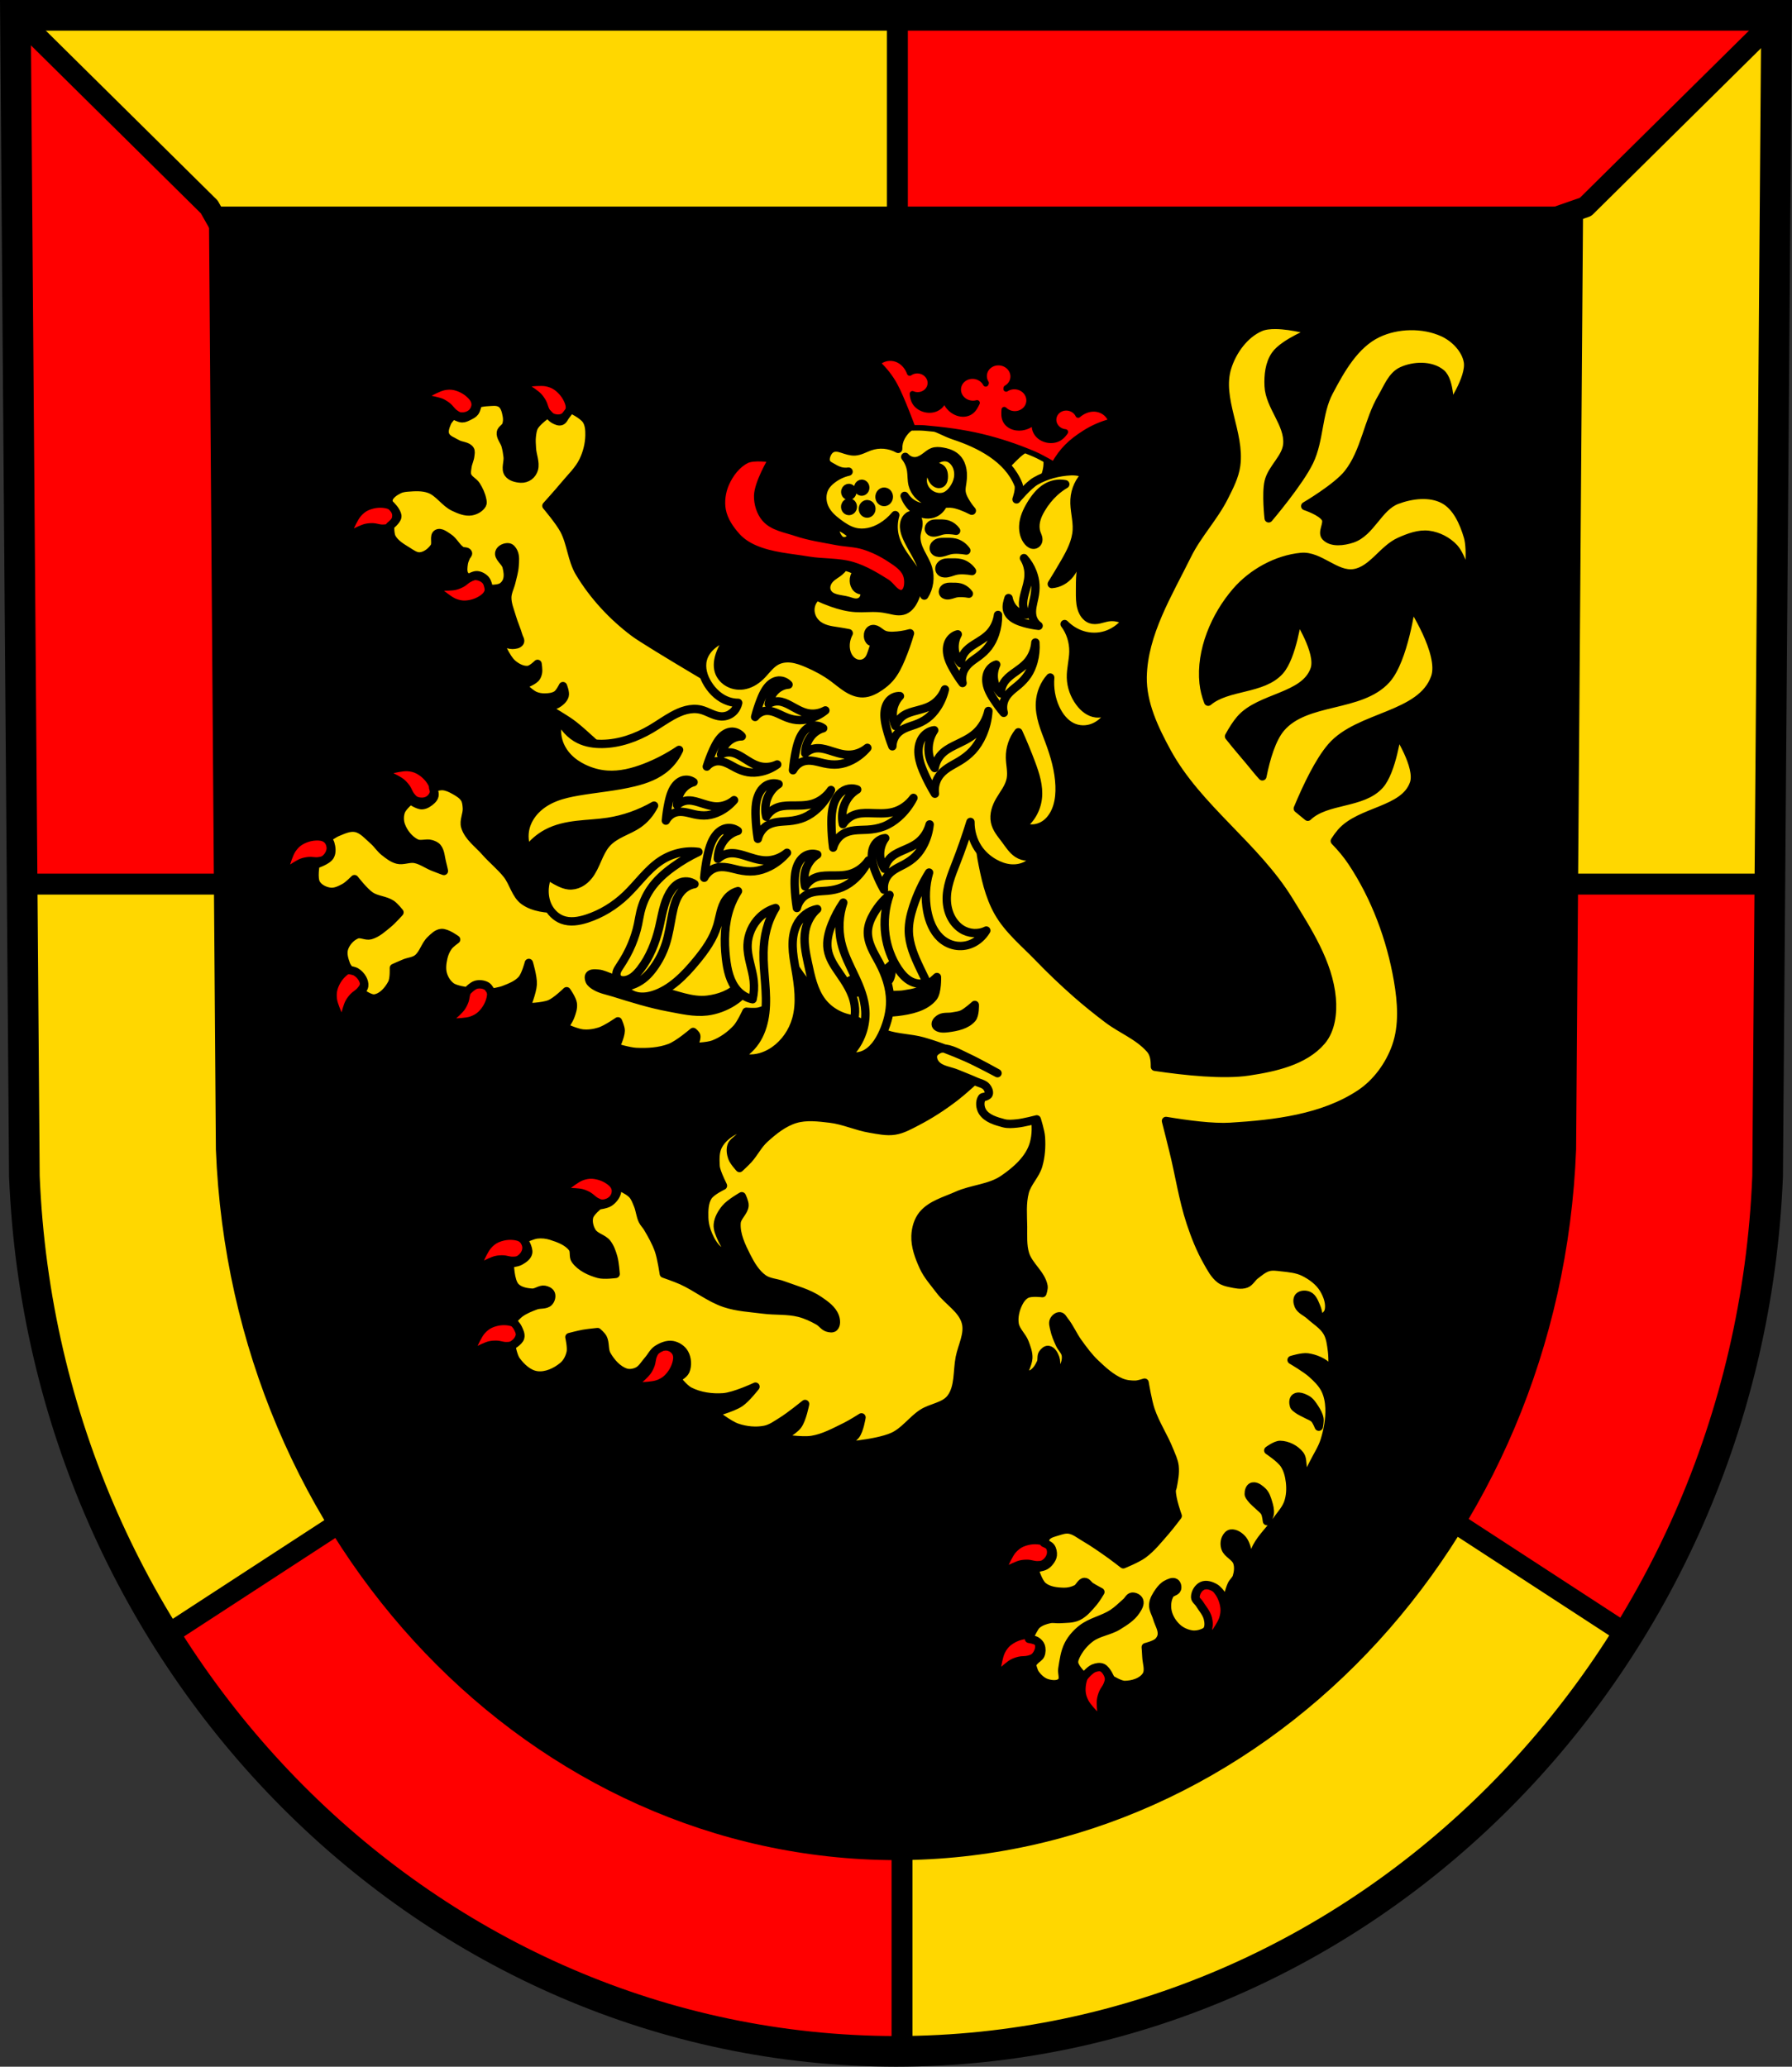 <?xml version="1.0" encoding="UTF-8" standalone="no"?>
<!-- Created with Inkscape (http://www.inkscape.org/) -->

<svg
   xmlns:dc="http://purl.org/dc/elements/1.1/"
   xmlns:cc="http://creativecommons.org/ns#"
   xmlns:rdf="http://www.w3.org/1999/02/22-rdf-syntax-ns#"
   xmlns:svg="http://www.w3.org/2000/svg"
   xmlns="http://www.w3.org/2000/svg"
   xmlns:sodipodi="http://sodipodi.sourceforge.net/DTD/sodipodi-0.dtd"
   xmlns:inkscape="http://www.inkscape.org/namespaces/inkscape"
   width="181.559mm"
   height="209.344mm"
   viewBox="0 0 181.559 209.344"
   version="1.1"
   id="svg2672"
   inkscape:version="0.92.4 (5da689c313, 2019-01-14)"
   sodipodi:docname="DEU Verbandsgemeinde Stromberg COA.svg">
  <rect x="0" y="0" width="181.559" height="209.344" fill="#333333" stroke="none"/>
  <defs
     id="defs2666">
    <inkscape:path-effect
       effect="spiro"
       id="path-effect13248-6-7"
       is_visible="true" />
    <inkscape:path-effect
       effect="spiro"
       id="path-effect13443-4-9-6"
       is_visible="true" />
    <inkscape:path-effect
       effect="spiro"
       id="path-effect13443-4-9-6-8"
       is_visible="true" />
    <inkscape:path-effect
       effect="spiro"
       id="path-effect13248-6-7-2"
       is_visible="true" />
  </defs>
  <sodipodi:namedview
     id="base"
     pagecolor="#ffffff"
     bordercolor="#666666"
     borderopacity="1.0"
     inkscape:pageopacity="0.0"
     inkscape:pageshadow="2"
     inkscape:zoom="0.6926014"
     inkscape:cx="343.10303"
     inkscape:cy="395.60995"
     inkscape:document-units="mm"
     inkscape:current-layer="layer1"
     showgrid="false"
     inkscape:window-width="1366"
     inkscape:window-height="745"
     inkscape:window-x="-8"
     inkscape:window-y="-8"
     inkscape:window-maximized="1"
     fit-margin-top="0"
     fit-margin-left="0"
     fit-margin-right="0"
     fit-margin-bottom="0"
     inkscape:snap-midpoints="true"
     inkscape:snap-smooth-nodes="true"
     inkscape:object-paths="true"
     inkscape:snap-nodes="false" />
  <g
     inkscape:label="Ebene 1"
     inkscape:groupmode="layer"
     id="layer1"
     transform="translate(-4.873,-2.617)">
    <path
       style="fill:#ff0000;fill-opacity:1;fill-rule:evenodd;stroke:none;stroke-width:3.104;stroke-opacity:1"
       inkscape:connector-curvature="0"
       d="M 184.867,4.17 183.962,121.75 C 181.988,171.21 142.97,210.381 95.652,210.409 48.377,210.348 9.345,171.163 7.342,121.75 L 6.437,4.17 h 89.213 z"
       id="path10563-0-6-7-4-1"
       sodipodi:nodetypes="ccccccc" />
    <path
       style="fill:#ffd700;fill-opacity:1;stroke:#000000;stroke-width:8;stroke-linecap:round;stroke-linejoin:round;stroke-miterlimit:4;stroke-dasharray:none;stroke-opacity:1"
       d="M 8.467 337.945 L 9.332 450.266 C 11.967 515.275 31.576 575.59 63.539 626.625 L 64.037 624.863 L 226.297 519.256 L 322.184 627.344 L 344.869 665.697 L 344.869 785.342 C 461.679 784.636 564.92 720.823 624.219 624.396 L 622.17 624.863 L 541.039 572.059 L 400.973 407.68 L 452.188 337.945 L 8.467 337.945 z "
       transform="matrix(0.265,0,0,0.265,4.873,2.617)"
       id="rect3426" />
    <path
       style="fill:#ffd700;fill-opacity:1;stroke:#000000;stroke-width:8;stroke-linecap:round;stroke-linejoin:round;stroke-miterlimit:4;stroke-dasharray:none;stroke-opacity:1"
       d="M 5.912 5.867 L 79.998 79.088 L 226.637 337.945 L 677.738 337.945 L 680.295 5.867 L 606.207 79.088 L 343.096 170.584 L 343.096 5.867 L 5.912 5.867 z "
       transform="matrix(0.265,0,0,0.265,4.873,2.617)"
       id="rect3405" />
    <path
       style="fill:none;fill-rule:evenodd;stroke:#000000;stroke-width:3.104;stroke-opacity:1"
       inkscape:connector-curvature="0"
       d="M 184.867,4.17 183.962,121.75 C 181.988,171.21 142.97,210.381 95.652,210.409 48.377,210.348 9.345,171.163 7.342,121.75 L 6.437,4.17 H 95.65 Z"
       id="path10563-0-6-7-4"
       sodipodi:nodetypes="ccccccc" />
    <path
       style="fill:#000000;fill-rule:evenodd;stroke:none;stroke-width:3.104;stroke-opacity:1"
       inkscape:connector-curvature="0"
       d="m 165.265,23.543 -0.706,95.491 c -1.541,40.167 -31.986,71.98 -68.907,72.002 C 58.764,190.987 28.308,159.163 26.745,119.033 L 26.039,23.543 h 69.611 z"
       id="path10563-0-6-7-0"
       sodipodi:nodetypes="ccccccc" />
    <path
       inkscape:connector-curvature="0"
       style="fill:#ff0000;fill-opacity:1;fill-rule:evenodd;stroke:none;stroke-width:0.277px;stroke-linecap:butt;stroke-linejoin:round;stroke-opacity:1"
       d="m 49.899,42.148 c -0.461,0.097 -1.298,0.561 -1.298,0.561 0,0 0.787,0.15 1.152,0.309 0.268,0.117 0.516,0.285 0.745,0.469 0.247,0.199 0.412,0.493 0.667,0.68 0.131,0.096 0.272,0.207 0.433,0.22 0.278,0.024 0.594,-0.06 0.799,-0.251 0.157,-0.147 0.261,-0.387 0.24,-0.603 -0.027,-0.276 -0.246,-0.512 -0.449,-0.699 -0.363,-0.335 -0.828,-0.574 -1.305,-0.692 -0.319,-0.079 -0.663,-0.062 -0.984,0.005 z m 8.837,-0.385 c 0,0 0.673,0.442 0.951,0.73 0.204,0.212 0.371,0.462 0.513,0.721 0.154,0.279 0.196,0.613 0.361,0.885 0.085,0.139 0.174,0.296 0.318,0.37 0.249,0.129 0.573,0.174 0.835,0.077 0.201,-0.075 0.388,-0.256 0.45,-0.463 0.079,-0.265 -0.035,-0.567 -0.152,-0.818 -0.21,-0.449 -0.551,-0.849 -0.948,-1.142 -0.266,-0.196 -0.591,-0.313 -0.913,-0.375 -0.464,-0.089 -1.414,0.016 -1.414,0.016 z M 42.737,54.125 c -0.182,0.042 -0.359,0.101 -0.527,0.174 -0.3,0.131 -0.564,0.353 -0.779,0.602 -0.309,0.358 -0.699,1.239 -0.699,1.239 0,0 0.716,-0.359 1.101,-0.453 0.283,-0.069 0.58,-0.086 0.871,-0.077 0.315,0.01 0.621,0.145 0.935,0.14 0.161,-0.003 0.339,4.63e-4 0.475,-0.086 0.236,-0.15 0.437,-0.409 0.486,-0.687 0.038,-0.213 -0.022,-0.469 -0.167,-0.63 -0.185,-0.205 -0.5,-0.261 -0.773,-0.288 -0.305,-0.03 -0.62,-0.005 -0.922,0.065 z m 10.157,7.28 c -0.088,0.027 -0.174,0.07 -0.256,0.109 -0.284,0.135 -0.498,0.392 -0.776,0.54 -0.257,0.137 -0.531,0.254 -0.815,0.318 -0.387,0.087 -1.187,0.083 -1.187,0.083 0,0 0.74,0.617 1.176,0.8 0.303,0.128 0.638,0.21 0.966,0.193 0.489,-0.024 0.989,-0.17 1.405,-0.43 0.233,-0.145 0.49,-0.335 0.565,-0.601 0.059,-0.208 -7.37e-4,-0.464 -0.129,-0.638 -0.168,-0.227 -0.463,-0.37 -0.74,-0.4 -0.04,-0.004 -0.08,-0.002 -0.12,0.004 -0.03,0.005 -0.059,0.012 -0.089,0.021 z M 44.738,80.938 c 0,0 0.723,0.35 1.035,0.6 0.23,0.183 0.427,0.41 0.601,0.647 0.188,0.257 0.272,0.583 0.471,0.831 0.102,0.127 0.21,0.271 0.362,0.326 0.263,0.096 0.59,0.097 0.837,-0.033 0.19,-0.1 0.352,-0.305 0.387,-0.519 0.045,-0.273 -0.107,-0.558 -0.256,-0.792 -0.266,-0.418 -0.655,-0.771 -1.086,-1.009 -0.288,-0.159 -0.625,-0.234 -0.952,-0.253 -0.471,-0.028 -1.399,0.201 -1.399,0.201 z m -8.37,6.89 c -0.302,0.07 -0.595,0.189 -0.859,0.345 -0.282,0.167 -0.517,0.421 -0.7,0.695 -0.264,0.394 -0.543,1.318 -0.543,1.318 0,0 0.666,-0.445 1.037,-0.586 0.273,-0.104 0.565,-0.157 0.855,-0.184 0.313,-0.029 0.633,0.067 0.944,0.023 0.159,-0.022 0.337,-0.042 0.461,-0.145 0.215,-0.179 0.384,-0.461 0.399,-0.743 0.012,-0.217 -0.079,-0.463 -0.243,-0.605 -0.209,-0.181 -0.528,-0.197 -0.802,-0.19 -0.184,0.005 -0.369,0.03 -0.55,0.072 z m 4.104,13.338 c -0.234,0.044 -0.445,0.22 -0.619,0.386 -0.355,0.339 -0.624,0.789 -0.774,1.26 -0.1,0.315 -0.108,0.663 -0.064,0.992 0.063,0.473 0.462,1.354 0.462,1.354 0,0 0.203,-0.782 0.386,-1.137 0.135,-0.261 0.317,-0.497 0.515,-0.713 0.214,-0.233 0.514,-0.375 0.717,-0.618 l 4.1e-4,-9e-5 c 0.104,-0.124 0.223,-0.258 0.248,-0.419 0.043,-0.279 -0.018,-0.604 -0.192,-0.826 -0.134,-0.171 -0.363,-0.295 -0.577,-0.291 -0.034,6.2e-4 -0.068,0.005 -0.102,0.011 z m 12.747,1.449 c -0.141,0.035 -0.277,0.098 -0.39,0.179 -0.131,0.093 -0.197,0.261 -0.261,0.41 -0.125,0.292 -0.118,0.628 -0.23,0.926 -0.103,0.275 -0.232,0.546 -0.403,0.783 -0.233,0.323 -0.835,0.853 -0.835,0.853 0,0 0.956,-0.026 1.402,-0.178 0.31,-0.105 0.614,-0.266 0.849,-0.496 0.351,-0.344 0.63,-0.787 0.773,-1.26 0.08,-0.265 0.149,-0.579 0.032,-0.831 -0.092,-0.197 -0.303,-0.351 -0.513,-0.397 -0.137,-0.03 -0.284,-0.023 -0.425,0.012 z M 64.148,122.104 c -0.08,0.023 -0.158,0.05 -0.234,0.079 -0.44,0.17 -1.191,0.764 -1.191,0.764 0,0 0.8,0.021 1.185,0.12 0.283,0.073 0.554,0.198 0.809,0.343 0.275,0.157 0.484,0.42 0.765,0.565 0.144,0.074 0.301,0.16 0.461,0.148 0.278,-0.022 0.577,-0.155 0.748,-0.377 0.132,-0.17 0.196,-0.424 0.142,-0.635 -0.07,-0.268 -0.324,-0.466 -0.554,-0.618 -0.411,-0.272 -0.907,-0.434 -1.396,-0.473 -0.163,-0.013 -0.329,-0.002 -0.493,0.028 -0.082,0.014 -0.162,0.034 -0.242,0.057 z m -8.231,6.179 c -0.182,0.042 -0.359,0.101 -0.528,0.174 -0.3,0.131 -0.564,0.353 -0.779,0.602 -0.309,0.358 -0.699,1.239 -0.699,1.239 0,0 0.715,-0.358 1.101,-0.452 0.283,-0.069 0.58,-0.086 0.872,-0.077 0.315,0.01 0.62,0.145 0.935,0.14 0.161,-0.002 0.34,3.7e-4 0.476,-0.086 0.236,-0.15 0.436,-0.41 0.486,-0.687 0.038,-0.213 -0.022,-0.469 -0.167,-0.63 -0.185,-0.205 -0.5,-0.261 -0.773,-0.288 -0.305,-0.03 -0.62,-0.006 -0.922,0.065 z m -0.645,8.642 c -0.182,0.042 -0.359,0.101 -0.527,0.174 -0.3,0.131 -0.564,0.353 -0.779,0.602 -0.309,0.358 -0.699,1.239 -0.699,1.239 0,0 0.715,-0.359 1.1,-0.452 0.283,-0.069 0.58,-0.086 0.872,-0.077 0.315,0.01 0.62,0.145 0.935,0.14 l 4.18e-4,-9e-5 c 0.161,-0.002 0.339,8.6e-4 0.475,-0.086 0.236,-0.15 0.437,-0.41 0.486,-0.687 0.038,-0.213 -0.022,-0.469 -0.168,-0.63 -0.185,-0.205 -0.5,-0.261 -0.773,-0.288 -0.305,-0.03 -0.62,-0.006 -0.922,0.065 z m 16.801,2.527 c -0.141,0.035 -0.276,0.099 -0.39,0.181 -0.131,0.094 -0.195,0.262 -0.259,0.411 -0.123,0.292 -0.115,0.629 -0.225,0.927 -0.102,0.276 -0.23,0.547 -0.4,0.785 -0.232,0.325 -0.831,0.857 -0.831,0.857 0,0 0.956,-0.031 1.401,-0.185 0.31,-0.107 0.613,-0.27 0.847,-0.501 0.349,-0.346 0.626,-0.79 0.767,-1.264 0.079,-0.265 0.146,-0.58 0.028,-0.831 -0.093,-0.196 -0.304,-0.349 -0.514,-0.394 -0.137,-0.029 -0.284,-0.022 -0.425,0.014 z m 37.005,19.664 c -0.182,0.042 -0.359,0.101 -0.527,0.174 -0.3,0.131 -0.564,0.353 -0.78,0.602 -0.309,0.358 -0.699,1.24 -0.699,1.24 0,0 0.715,-0.359 1.1,-0.452 0.283,-0.069 0.58,-0.086 0.872,-0.077 0.315,0.01 0.621,0.145 0.935,0.14 0.161,-0.002 0.339,4.7e-4 0.475,-0.086 0.236,-0.15 0.437,-0.409 0.486,-0.687 0.038,-0.213 -0.022,-0.469 -0.167,-0.63 -0.185,-0.205 -0.5,-0.261 -0.773,-0.288 -0.305,-0.03 -0.62,-0.006 -0.922,0.065 z m 17.949,4.473 c -0.109,0.031 -0.211,0.085 -0.292,0.156 -0.211,0.184 -0.33,0.491 -0.339,0.773 -0.005,0.163 0.087,0.317 0.166,0.46 0.155,0.278 0.424,0.478 0.591,0.749 0.155,0.251 0.291,0.519 0.375,0.802 0.115,0.385 0.171,1.193 0.171,1.193 0,0 0.553,-0.787 0.701,-1.239 0.103,-0.314 0.159,-0.658 0.118,-0.987 -0.06,-0.492 -0.242,-0.987 -0.529,-1.39 -0.16,-0.226 -0.367,-0.473 -0.635,-0.532 -0.105,-0.023 -0.219,-0.015 -0.328,0.015 z m -18.602,5.122 c -0.419,0.101 -0.822,0.304 -1.157,0.572 -0.257,0.205 -0.454,0.489 -0.598,0.786 -0.207,0.427 -0.358,1.382 -0.358,1.382 0,0 0.598,-0.534 0.946,-0.725 0.256,-0.141 0.538,-0.234 0.821,-0.301 0.306,-0.072 0.635,-0.022 0.938,-0.108 0.155,-0.044 0.328,-0.088 0.437,-0.208 0.189,-0.207 0.317,-0.51 0.294,-0.792 -0.018,-0.216 -0.141,-0.448 -0.322,-0.566 -0.231,-0.15 -0.549,-0.122 -0.819,-0.077 -0.06,0.01 -0.121,0.023 -0.18,0.037 z m 7.353,3.083 c -0.026,0.006 -0.052,0.014 -0.077,0.024 -0.255,0.1 -0.419,0.375 -0.541,0.623 -0.218,0.443 -0.317,0.959 -0.297,1.455 0.013,0.331 0.124,0.662 0.277,0.956 0.219,0.423 0.892,1.115 0.892,1.115 0,0 -0.075,-0.806 -0.024,-1.204 0.037,-0.292 0.128,-0.578 0.241,-0.85 0.121,-0.293 0.355,-0.532 0.463,-0.83 0.055,-0.153 0.122,-0.32 0.09,-0.48 -0.055,-0.277 -0.222,-0.562 -0.46,-0.711 -0.16,-0.1 -0.377,-0.141 -0.563,-0.097 z"
       id="path9498-2-3"
       sodipodi:nodetypes="ccccccccccccccccccccccccccccccccccccccccccccccccccccccccccccccccscccccccccccccccccccccccccccccccccccccccccccccccccccccccccccccccccccccccccccccccccccccccccccccccccccccccccccccccccccccccccccccccccccccccccccccc" />
    <path
       inkscape:connector-curvature="0"
       style="fill:#ffd700;fill-opacity:1;fill-rule:evenodd;stroke:#000000;stroke-width:0.847;stroke-linecap:butt;stroke-linejoin:round;stroke-miterlimit:4;stroke-dasharray:none;stroke-opacity:1"
       d="m 53.276,43.499 c 0,0 -0.116,0.615 -0.298,0.854 -0.152,0.2 -0.395,0.315 -0.62,0.425 -0.21,0.103 -0.435,0.22 -0.669,0.213 -0.324,-0.009 -0.911,-0.347 -0.911,-0.347 0,0 -0.469,0.46 -0.598,0.756 -0.172,0.394 -0.362,0.879 -0.199,1.279 0.19,0.465 0.775,0.641 1.205,0.894 0.411,0.242 1.031,0.195 1.3,0.592 0.114,0.168 0.052,0.407 0.032,0.609 -0.038,0.388 -0.238,0.745 -0.288,1.132 -0.039,0.297 -0.118,0.619 -0.011,0.899 0.157,0.411 0.653,0.599 0.89,0.968 0.289,0.45 0.52,0.954 0.623,1.479 0.029,0.147 0.066,0.319 -0.006,0.449 -0.213,0.385 -0.675,0.635 -1.106,0.707 -0.594,0.099 -1.212,-0.172 -1.76,-0.428 -0.927,-0.434 -1.515,-1.478 -2.475,-1.83 -0.706,-0.259 -1.499,-0.208 -2.246,-0.147 -0.286,0.024 -0.582,0.068 -0.839,0.196 -0.395,0.198 -0.812,0.459 -1.017,0.854 -0.079,0.152 -0.046,0.515 -0.046,0.515 0,0 0.512,0.488 0.683,0.792 0.107,0.191 0.241,0.41 0.202,0.625 -0.071,0.382 -0.73,0.899 -0.73,0.899 0,0 -0.024,0.841 0.169,1.193 0.336,0.615 0.998,0.998 1.591,1.364 0.397,0.245 0.826,0.582 1.288,0.539 0.571,-0.054 1.112,-0.475 1.436,-0.952 0.259,-0.381 -0.108,-1.131 0.291,-1.357 0.352,-0.199 0.803,0.186 1.146,0.404 0.521,0.331 0.784,0.988 1.304,1.319 0.199,0.127 0.576,0.017 0.664,0.237 0.053,0.132 -0.133,0.249 -0.188,0.38 -0.091,0.218 -0.195,0.436 -0.23,0.67 -0.055,0.366 -0.114,0.773 0.038,1.111 0.081,0.179 0.427,0.404 0.427,0.404 0,0 0.56,-0.336 0.867,-0.315 0.331,0.023 0.665,0.212 0.883,0.465 0.214,0.249 0.328,0.932 0.328,0.932 0,0 0.908,0.026 1.283,-0.188 0.256,-0.146 0.464,-0.408 0.557,-0.69 0.146,-0.438 0.066,-0.94 -0.048,-1.389 -0.134,-0.526 -0.889,-0.938 -0.727,-1.454 0.106,-0.34 0.585,-0.551 0.934,-0.499 0.232,0.035 0.405,0.283 0.504,0.498 0.192,0.418 0.13,0.918 0.101,1.377 -0.035,0.56 -0.206,1.102 -0.333,1.647 -0.122,0.522 -0.404,1.016 -0.411,1.552 -0.009,0.672 0.273,1.319 0.46,1.965 0.193,0.667 0.489,1.301 0.682,1.969 0.056,0.192 0.229,0.408 0.137,0.584 -0.127,0.242 -0.49,0.285 -0.762,0.29 -0.484,0.01 -1.38,-0.461 -1.38,-0.461 0,0 0.695,1.77 1.383,2.365 0.433,0.374 1.021,0.69 1.587,0.637 0.379,-0.036 0.962,-0.617 0.962,-0.617 0,0 0.097,0.596 0.042,0.886 -0.039,0.203 -0.114,0.415 -0.255,0.564 -0.357,0.378 -1.381,0.715 -1.381,0.715 0,0 0.794,0.808 1.294,1.041 0.322,0.15 0.69,0.21 1.043,0.204 0.413,-0.007 0.862,-0.052 1.206,-0.282 0.296,-0.199 0.625,-0.875 0.625,-0.875 0,0 0.263,0.655 0.171,0.968 -0.11,0.376 -0.459,0.663 -0.795,0.858 -0.357,0.208 -1.206,0.282 -1.206,0.282 0,0 0.862,0.5 1.285,0.764 0.531,0.332 1.072,0.651 1.569,1.033 1.039,0.798 2.936,2.618 2.936,2.618 l 10.57,-1.769 4.128,-3.24 c 0,0 -9.999,-5.845 -11.468,-6.951 -2.174,-1.636 -4.098,-3.709 -5.508,-6.049 -0.793,-1.316 -0.846,-2.982 -1.568,-4.339 -0.474,-0.89 -1.788,-2.439 -1.788,-2.439 0,0 1.215,-1.344 1.79,-2.043 0.676,-0.822 1.491,-1.566 1.952,-2.529 0.378,-0.788 0.601,-1.676 0.619,-2.554 0.011,-0.527 -0.023,-1.109 -0.308,-1.552 -0.355,-0.551 -1.594,-1.139 -1.594,-1.139 0,0 -0.329,0.458 -0.505,0.678 -0.153,0.192 -0.245,0.485 -0.478,0.56 -0.229,0.074 -0.49,-0.057 -0.704,-0.171 -0.252,-0.135 -0.634,-0.58 -0.634,-0.58 0,0 -1.044,0.735 -1.362,1.271 -0.177,0.299 -0.218,0.667 -0.26,1.013 -0.05,0.407 -0.011,0.82 0.011,1.23 0.038,0.696 0.378,1.405 0.21,2.08 -0.072,0.286 -0.257,0.558 -0.492,0.732 -0.232,0.171 -0.539,0.264 -0.827,0.249 -0.463,-0.024 -1.022,-0.153 -1.288,-0.539 -0.315,-0.458 0.002,-1.114 -0.058,-1.667 -0.042,-0.38 -0.109,-0.759 -0.208,-1.128 -0.124,-0.459 -0.548,-0.874 -0.48,-1.344 0.044,-0.306 0.439,-0.454 0.545,-0.744 0.104,-0.285 0.117,-0.611 0.063,-0.911 -0.082,-0.456 -0.199,-0.997 -0.573,-1.266 -0.418,-0.301 -1.017,-0.165 -1.528,-0.147 -0.288,0.01 -0.851,0.143 -0.851,0.143 z m 53.044,65.958 c 0,0 -3.014,3 -4.692,4.291 -1.209,0.93 -2.495,1.768 -3.847,2.469 -0.726,0.377 -1.464,0.8 -2.273,0.924 -0.819,0.126 -1.662,-0.068 -2.481,-0.203 -1.373,-0.226 -2.672,-0.851 -4.053,-1.012 -1.17,-0.137 -2.404,-0.298 -3.53,0.042 -1.185,0.358 -2.205,1.183 -3.122,2.019 -0.644,0.587 -1.037,1.41 -1.62,2.06 -0.281,0.313 -0.9,0.883 -0.9,0.883 0,0 -0.604,-0.65 -0.745,-1.058 -0.133,-0.384 -0.198,-0.835 -0.064,-1.218 0.095,-0.27 0.36,-0.445 0.57,-0.638 0.535,-0.491 1.741,-1.304 1.741,-1.304 0,0 -1.399,0.099 -2.005,0.413 -0.679,0.351 -1.331,0.883 -1.679,1.569 -0.305,0.602 -0.284,1.341 -0.247,2.019 0.012,0.218 0.08,0.43 0.149,0.637 0.157,0.474 0.598,1.373 0.598,1.373 0,0 -1.185,0.555 -1.517,1.083 -0.387,0.617 -0.4,1.429 -0.379,2.161 0.017,0.599 0.17,1.203 0.41,1.753 0.242,0.554 0.552,1.114 1.014,1.499 0.397,0.332 1.418,0.621 1.418,0.621 0,0 -0.804,-1.131 -1.077,-1.765 -0.194,-0.451 -0.431,-0.933 -0.388,-1.422 0.053,-0.605 0.396,-1.172 0.778,-1.638 0.435,-0.531 1.649,-1.226 1.649,-1.226 0,0 0.299,0.617 0.276,0.944 -0.046,0.645 -0.761,1.112 -0.805,1.757 -0.081,1.18 0.484,2.347 1.018,3.403 0.422,0.835 0.93,1.694 1.685,2.238 0.566,0.408 1.328,0.413 1.979,0.658 1.245,0.468 2.578,0.796 3.68,1.547 0.63,0.43 1.338,0.922 1.601,1.642 0.124,0.34 0.175,0.829 -0.079,1.083 -0.155,0.155 -0.444,0.103 -0.654,0.041 -0.367,-0.107 -0.598,-0.489 -0.933,-0.678 -0.62,-0.35 -1.276,-0.657 -1.964,-0.829 -1.176,-0.295 -2.416,-0.175 -3.617,-0.33 -1.311,-0.169 -2.658,-0.23 -3.914,-0.653 -1.55,-0.522 -2.859,-1.613 -4.352,-2.287 -0.593,-0.268 -1.821,-0.694 -1.821,-0.694 0,0 -0.232,-1.594 -0.495,-2.349 -0.282,-0.812 -0.711,-1.569 -1.148,-2.308 -0.149,-0.253 -0.373,-0.459 -0.501,-0.723 -0.238,-0.492 -0.268,-1.064 -0.478,-1.569 -0.159,-0.383 -0.301,-0.798 -0.588,-1.095 -0.446,-0.46 -1.661,-0.956 -1.661,-0.956 0,0 0.182,0.509 0.122,0.756 -0.1,0.413 -0.411,0.778 -0.758,1.017 -0.311,0.215 -1.089,0.311 -1.089,0.311 0,0 -0.842,0.664 -0.969,1.153 -0.131,0.503 0.016,1.093 0.29,1.535 0.333,0.536 1.114,0.641 1.508,1.134 0.327,0.409 0.502,0.929 0.648,1.433 0.158,0.545 0.239,1.687 0.239,1.687 0,0 -1.166,0.159 -1.72,0.006 -0.885,-0.245 -1.824,-0.677 -2.367,-1.427 -0.241,-0.332 -0.036,-0.872 -0.281,-1.202 -0.499,-0.67 -1.376,-0.985 -2.166,-1.236 -0.461,-0.146 -0.962,-0.196 -1.44,-0.139 -0.482,0.058 -1.374,0.48 -1.374,0.48 0,0 0.59,0.915 0.482,1.393 -0.086,0.382 -0.485,0.637 -0.823,0.826 -0.311,0.173 -1.038,0.243 -1.038,0.243 0,0 0.02,1.732 0.545,2.329 0.404,0.459 1.106,0.592 1.711,0.629 0.431,0.027 0.834,-0.367 1.261,-0.295 0.248,0.042 0.546,0.169 0.642,0.404 0.109,0.266 0.003,0.633 -0.195,0.838 -0.316,0.327 -0.889,0.189 -1.314,0.345 -0.545,0.2 -1.094,0.421 -1.571,0.754 -0.311,0.218 -0.817,0.797 -0.817,0.797 0,0 0.432,0.459 0.564,0.74 0.142,0.302 0.324,0.657 0.228,0.976 -0.118,0.396 -0.898,0.844 -0.898,0.844 0,0 0.194,1.052 0.5,1.467 0.508,0.688 1.233,1.373 2.071,1.496 0.936,0.137 1.948,-0.333 2.673,-0.942 0.4,-0.336 0.662,-0.855 0.775,-1.37 0.111,-0.507 -0.129,-1.554 -0.129,-1.554 0,0 0.934,-0.245 1.409,-0.33 0.477,-0.085 1.444,-0.179 1.444,-0.179 0,0 0.407,0.355 0.529,0.59 0.273,0.524 0.108,1.216 0.404,1.727 0.435,0.752 1.084,1.498 1.901,1.773 0.389,0.131 0.854,0.054 1.222,-0.127 0.461,-0.227 0.722,-0.737 1.067,-1.121 0.317,-0.353 0.522,-0.83 0.919,-1.086 0.449,-0.29 1.012,-0.526 1.54,-0.44 0.48,0.078 0.969,0.399 1.21,0.826 0.295,0.522 0.342,1.247 0.107,1.797 -0.157,0.368 -0.915,0.769 -0.915,0.769 0,0 0.774,0.997 1.316,1.276 1.037,0.534 2.273,0.704 3.431,0.623 1.144,-0.08 3.266,-1.081 3.266,-1.081 0,0 -0.944,1.218 -1.573,1.636 -0.791,0.525 -2.656,1.018 -2.656,1.018 0,0 1.496,1.206 2.385,1.502 0.887,0.295 1.875,0.399 2.789,0.219 0.64,-0.126 1.193,-0.541 1.749,-0.885 0.823,-0.509 2.332,-1.734 2.332,-1.734 0,0 -0.294,1.548 -0.747,2.156 -0.445,0.597 -1.809,1.295 -1.809,1.295 0,0 2.18,0.362 3.251,0.19 1.216,-0.195 2.328,-0.82 3.436,-1.359 0.549,-0.267 1.583,-0.925 1.583,-0.925 0,0 -0.203,1.309 -0.595,1.803 -0.467,0.588 -1.918,1.162 -1.918,1.162 0,0 3.945,-0.223 5.706,-1.019 1.149,-0.519 1.912,-1.665 2.968,-2.358 0.915,-0.6 2.234,-0.667 2.896,-1.544 0.84,-1.112 0.633,-2.729 0.904,-4.103 0.232,-1.177 0.921,-2.383 0.619,-3.547 -0.352,-1.358 -1.801,-2.143 -2.641,-3.264 -0.58,-0.774 -1.25,-1.505 -1.653,-2.386 -0.45,-0.982 -0.855,-2.059 -0.812,-3.137 0.03,-0.762 0.261,-1.575 0.747,-2.155 0.851,-1.015 2.259,-1.379 3.462,-1.919 1.514,-0.681 3.325,-0.715 4.697,-1.654 1.293,-0.884 2.633,-2.055 3.075,-3.571 0.548,-1.878 -0.057,-4.021 -0.817,-5.83 -0.525,-1.248 -2.477,-3.209 -2.477,-3.209 z"
       id="path9693-6-8"
       sodipodi:nodetypes="ccccccccccccccccccccccccccccccccccccccccccccccccccccccccccccccccccccccccccccccccccsccccsscccccsccccccccccccccccccccccccccccccccccccsccscccccccccccccccccccccccccccccccccccccccccccccsccsccccccccccccccccccsccccccccccccccscscscccc" />
    <path
       style="fill:#ffd700;fill-opacity:1;fill-rule:evenodd;stroke:#000000;stroke-width:3.2;stroke-linecap:round;stroke-linejoin:round;stroke-miterlimit:4;stroke-dasharray:none;stroke-opacity:1"
       d="M 487.721 124.184 C 485.535 124.162 483.494 124.394 481.939 125.055 C 475.792 127.667 471.148 134.122 469.178 140.504 C 465.484 152.469 474.309 165.506 472.611 177.912 C 472.033 182.14 469.972 186.063 468.061 189.879 C 464.13 197.727 457.839 204.244 453.955 212.115 C 446.628 226.965 437.167 242.198 436.854 258.754 C 436.663 268.831 441.343 278.675 446.182 287.516 C 457.937 308.993 480.021 323.389 492.822 344.26 C 499.92 355.832 507.934 368.05 509.145 381.57 C 509.644 387.142 508.882 393.634 505.258 397.895 C 498.711 405.591 487.268 408.055 477.275 409.555 C 467.796 410.977 453.392 409.52 441.562 407.758 C 441.584 405.177 441.313 402.745 439.674 400.914 L 439.672 400.916 C 435.095 395.803 428.768 393.503 423.514 389.525 C 419.364 386.384 415.298 383.126 411.393 379.686 C 406.432 375.316 401.638 370.746 397.051 365.986 C 391.682 360.416 385.447 355.365 381.648 348.625 C 378.131 342.384 376.594 335.14 375.281 328.098 C 373.641 319.296 375.397 302.234 373.461 301.299 C 357.305 293.496 326.281 335.382 309.32 329.613 C 295.553 324.931 268.566 314 268.566 314 L 234.416 334.291 C 234.416 334.291 228.52 342.714 224.207 345.15 C 221.013 346.955 217.124 347.493 213.457 347.453 C 208.994 347.405 204.069 346.962 200.402 344.367 C 197.138 342.057 196.346 337.4 193.855 334.254 C 191.375 331.119 188.192 328.616 185.561 325.609 C 182.855 322.519 179.059 319.92 177.871 315.977 C 177.182 313.688 178.671 311.225 178.502 308.842 C 178.414 307.608 178.313 306.275 177.656 305.229 C 176.774 303.821 175.226 302.928 173.791 302.109 C 172.436 301.337 170.96 300.64 169.416 300.48 C 168.135 300.348 165.602 301.062 165.602 301.062 C 165.602 301.062 166.306 303.107 166.109 304.119 C 165.98 304.786 165.544 305.39 165.051 305.85 C 164.025 306.807 162.721 307.736 161.322 307.781 C 159.721 307.833 156.898 305.852 156.898 305.852 C 156.898 305.852 153.927 308.332 153.291 310.082 C 152.667 311.799 152.681 313.862 153.322 315.58 C 154.354 318.344 156.453 320.972 159.072 322.281 C 160.79 323.14 162.958 322.094 164.797 322.635 C 165.675 322.893 166.624 323.258 167.203 323.977 C 168.453 325.528 168.44 327.779 168.961 329.707 C 169.248 330.768 169.713 332.918 169.713 332.918 C 169.713 332.918 166.947 331.899 165.582 331.344 C 163.234 330.388 161.09 328.781 158.604 328.318 C 156.427 327.914 154.125 329.144 151.979 328.6 C 150.066 328.114 148.429 326.791 146.877 325.557 C 145.317 324.315 144.243 322.535 142.73 321.234 C 140.637 319.434 138.662 316.994 135.969 316.465 C 133.617 316.003 131.199 317.195 128.984 318.1 C 127.549 318.686 125.002 320.514 125.002 320.514 C 125.002 320.514 126.053 321.627 126.266 322.336 C 126.735 323.9 126.979 325.831 126.156 327.23 C 125.073 329.075 120.633 330.428 120.633 330.428 C 120.633 330.428 119.631 335.675 120.889 337.777 C 121.958 339.565 124.222 340.647 126.27 340.891 C 128.145 341.114 130.03 340.169 131.691 339.273 C 133.162 338.481 135.535 336.047 135.535 336.047 C 135.535 336.047 139.196 340.807 141.633 342.453 C 144.035 344.076 147.286 344.038 149.697 345.646 C 150.896 346.446 152.723 348.75 152.723 348.75 C 152.723 348.75 149.935 351.863 148.32 353.168 C 146.246 354.844 144.169 356.803 141.6 357.494 C 139.899 357.952 137.941 356.564 136.316 357.246 C 134.112 358.171 132.216 360.301 131.508 362.607 C 130.902 364.582 131.606 366.824 132.322 368.768 C 132.6 369.522 133.633 370.791 133.633 370.791 C 133.633 370.791 135.381 371.065 136.123 371.516 C 137.132 372.128 138.016 373.035 138.582 374.078 C 139.04 374.923 139.367 375.937 139.24 376.889 C 139.119 377.804 137.926 379.312 137.926 379.312 C 137.926 379.312 141.365 381.954 143.283 381.658 C 146.163 381.214 148.507 378.48 149.873 375.883 C 150.789 374.141 150.588 369.998 150.588 369.998 C 150.588 369.998 153.351 368.741 154.76 368.176 C 156.346 367.54 158.215 367.455 159.574 366.414 C 161.869 364.656 162.506 361.309 164.6 359.311 C 165.799 358.166 167.135 356.756 168.783 356.635 C 170.814 356.485 174.385 359.137 174.385 359.137 C 174.385 359.137 172.217 360.677 171.438 361.732 C 170.513 362.983 169.858 364.471 169.508 365.994 C 169.031 368.068 168.737 370.338 169.332 372.387 C 169.866 374.225 170.999 376.018 172.535 377.143 C 174.239 378.389 178.592 378.902 178.592 378.902 C 178.592 378.902 180.628 376.764 181.982 376.414 C 183.313 376.07 184.886 376.234 186.074 376.939 C 186.968 377.47 187.922 379.471 187.922 379.471 C 187.922 379.471 191.165 378.956 192.68 378.357 C 195.116 377.395 197.752 376.404 199.494 374.434 C 201.01 372.718 202.189 368.086 202.189 368.086 C 202.189 368.086 203.807 373.461 203.674 376.207 C 203.525 379.277 201.145 385.057 201.145 385.057 C 201.145 385.057 207.422 384.958 210.25 383.773 C 212.716 382.74 216.635 378.893 216.635 378.893 C 216.635 378.893 218.757 381.882 218.996 383.633 C 219.22 385.278 218.624 386.961 218.049 388.512 C 217.493 390.01 215.678 392.666 215.678 392.666 C 215.678 392.666 220.256 394.785 222.713 395.043 C 224.93 395.276 227.228 394.949 229.346 394.262 C 231.855 393.447 236.256 390.391 236.256 390.391 C 236.256 390.391 237.316 392.719 237.301 393.957 C 237.273 396.206 235.246 400.365 235.246 400.365 C 235.246 400.365 240.498 401.976 243.207 402.104 C 247.537 402.306 252.052 402.055 256.105 400.529 C 259.463 399.266 265.012 394.459 265.012 394.459 C 265.012 394.459 266.058 395.278 266.18 395.881 C 266.479 397.36 264.893 400.205 264.893 400.205 C 264.893 400.205 270.324 400.15 272.809 399.199 C 276.14 397.925 279.193 395.737 281.627 393.111 C 283.297 391.31 285.361 386.734 285.361 386.734 C 285.361 386.734 288.604 387.052 290.154 386.67 C 292.12 386.186 294.082 385.301 295.572 383.922 C 297.974 381.7 299.433 378.549 300.715 375.52 C 301.74 373.096 302.684 367.859 302.684 367.859 C 302.684 367.859 305.55 372.57 307.395 374.59 C 311.385 378.961 316.043 382.74 320.941 386.031 C 326.452 389.734 332.324 393.049 338.566 395.246 C 343.138 396.855 348.149 396.74 352.811 398.053 C 355.601 398.839 358.353 399.768 361.072 400.791 C 361.257 400.81 361.442 400.83 361.621 400.859 C 364.562 401.336 367.218 402.955 369.93 404.209 C 373.836 406.016 381.367 410.213 381.367 410.213 C 381.367 410.213 373.419 405.943 369.289 404.148 C 366.578 402.971 363.841 401.832 361.072 400.791 C 360.416 400.729 359.74 400.758 359.148 401.016 C 358.144 401.451 357.037 402.203 356.75 403.27 C 356.429 404.462 356.982 405.908 357.795 406.838 C 359.761 409.087 363.219 409.263 365.951 410.432 C 368.333 411.451 370.773 412.331 373.129 413.41 C 374.494 414.035 376.182 414.28 377.156 415.434 C 377.777 416.169 378.278 417.274 378.01 418.197 C 377.882 418.639 377.357 418.849 376.963 419.078 C 376.49 419.354 375.728 419.19 375.424 419.648 C 374.462 421.099 374.691 423.408 375.607 424.898 C 377.237 427.549 380.772 428.552 383.754 429.344 C 385.381 429.775 387.121 429.591 388.793 429.436 C 391.362 429.197 396.371 427.875 396.371 427.875 C 396.371 427.875 397.81 432.369 397.969 434.699 C 398.215 438.319 397.957 442.049 396.947 445.523 C 395.89 449.162 392.761 451.962 391.785 455.625 C 390.646 459.9 391.078 464.473 391.131 468.906 C 391.172 472.383 390.877 475.985 391.895 479.312 C 393.28 483.844 398.108 486.973 398.957 491.635 C 399.117 492.514 398.529 494.275 398.529 494.275 C 398.529 494.275 394.348 493.751 392.547 494.615 C 391.138 495.291 390.089 496.694 389.393 498.105 C 388.201 500.521 387.495 503.4 387.914 506.074 C 388.331 508.737 390.788 510.667 391.742 513.188 C 392.464 515.096 393.25 517.113 393.139 519.148 C 393.012 521.461 390.822 525.68 390.822 525.68 C 390.822 525.68 393.553 525.736 394.674 525.076 C 396.206 524.175 397.231 522.49 397.973 520.861 C 398.457 519.798 397.992 518.379 398.645 517.412 C 399.131 516.691 399.972 515.872 400.828 516.002 C 402.167 516.205 403.02 517.834 403.48 519.123 C 404.138 520.965 403.373 524.986 403.373 524.986 C 403.373 524.986 405.713 523.828 406.404 522.781 C 407.296 521.43 407.731 519.646 407.51 518.031 C 407.29 516.431 405.849 515.255 405.186 513.783 C 404.341 511.911 403.499 510.001 403.092 507.986 C 402.876 506.921 402.446 505.706 402.92 504.734 C 403.329 503.895 404.287 503.067 405.211 503.148 C 406.007 503.219 406.431 504.214 406.938 504.842 C 408.968 507.36 410.217 510.438 412.111 513.062 C 414.142 515.877 416.212 518.712 418.723 521.098 C 421.683 523.912 424.808 526.796 428.555 528.377 C 430.327 529.125 432.323 529.36 434.238 529.293 C 435.39 529.253 437.602 528.506 437.602 528.506 C 437.602 528.506 438.755 535.539 439.887 538.9 C 441.708 544.31 444.968 549.132 447.07 554.438 C 447.843 556.388 448.82 558.326 449.059 560.41 C 449.368 563.112 448.806 565.856 448.297 568.521 C 448.224 568.906 447.979 569.255 447.969 569.646 C 447.88 572.995 450.26 579.439 450.26 579.439 C 450.26 579.439 447.31 583.36 445.695 585.199 C 442.962 588.313 440.372 591.664 437.041 594.111 C 434.758 595.789 429.459 597.932 429.459 597.932 C 429.459 597.932 426.378 595.518 424.785 594.385 C 421.471 592.028 418.14 589.675 414.631 587.629 C 412.736 586.524 410.923 584.988 408.764 584.658 C 407.241 584.425 405.683 584.972 404.213 585.424 C 402.81 585.855 401.232 586.199 400.209 587.26 C 399.587 587.904 399.166 589.75 399.166 589.75 C 399.166 589.75 401.169 590.548 401.766 591.387 C 402.384 592.256 402.596 593.447 402.496 594.51 C 402.421 595.302 401.986 596.04 401.525 596.684 C 401.01 597.404 400.362 598.07 399.584 598.484 C 398.313 599.161 395.379 599.469 395.379 599.469 C 395.379 599.469 396.799 604.702 398.754 606.314 C 400.907 608.09 404.029 608.429 406.799 608.475 C 408.431 608.501 410.109 608.103 411.562 607.359 C 412.767 606.744 413.283 604.746 414.635 604.693 C 415.587 604.656 416.15 605.876 416.955 606.396 C 418.161 607.176 420.701 608.516 420.701 608.516 C 420.701 608.516 419.093 611.236 418.068 612.424 C 416.307 614.465 414.524 616.713 412.098 617.863 C 410.009 618.854 407.544 618.701 405.238 618.869 C 403.961 618.962 402.651 618.618 401.396 618.871 C 399.68 619.217 397.922 619.807 396.551 620.902 C 395.805 621.498 395.362 622.411 394.881 623.24 C 394.294 624.251 393.41 626.428 393.41 626.428 C 393.41 626.428 395.427 626.721 396.264 627.258 C 396.955 627.701 397.605 628.348 397.885 629.125 C 398.276 630.211 398.257 631.528 397.807 632.586 C 397.407 633.525 396.347 633.997 395.65 634.736 C 395.247 635.164 394.48 636.061 394.48 636.061 C 394.48 636.061 395.033 638.721 395.799 639.793 C 396.921 641.365 398.492 642.83 400.33 643.373 C 402.099 643.895 404.542 644.167 405.822 642.838 C 406.942 641.675 405.903 639.572 406.16 637.967 C 406.672 634.775 407.069 631.438 408.547 628.576 C 409.753 626.24 411.59 624.206 413.648 622.592 C 417.108 619.879 421.753 619.105 425.424 616.691 C 427.309 615.452 428.914 613.825 430.611 612.334 C 431.356 611.68 431.822 610.445 432.803 610.324 C 433.815 610.199 435.123 610.827 435.51 611.785 C 436.04 613.098 435.022 614.66 434.238 615.828 C 432.59 618.283 429.928 619.91 427.428 621.463 C 424.146 623.501 419.935 623.847 416.854 626.182 C 414.608 627.883 412.692 630.155 411.432 632.691 C 410.951 633.659 410.478 634.794 410.693 635.859 C 411.112 637.929 414.404 640.979 414.404 640.979 C 414.404 640.979 416.572 638.351 418.078 637.725 C 419.156 637.276 420.517 636.997 421.574 637.506 C 423.171 638.275 424.664 641.871 424.664 641.871 C 424.664 641.871 428.122 644.078 430.053 644.055 C 433.028 644.021 436.597 642.995 438.236 640.492 C 439.571 638.456 438.362 635.592 438.289 633.143 C 438.255 631.961 438.053 629.605 438.053 629.605 C 438.053 629.605 441.503 628.765 442.758 627.605 C 443.509 626.911 444.083 625.903 444.189 624.877 C 444.415 622.703 443.018 620.659 442.416 618.555 C 441.921 616.824 440.786 615.162 440.906 613.367 C 441.028 611.536 442.083 609.848 443.131 608.355 C 443.901 607.258 444.843 606.192 446.029 605.582 C 447.012 605.076 448.342 604.384 449.287 604.969 C 449.986 605.402 450.242 606.564 449.992 607.35 C 449.638 608.465 447.822 608.478 447.24 609.49 C 446.18 611.333 445.945 613.738 446.361 615.836 C 446.837 618.233 448.266 620.509 450.057 622.156 C 451.553 623.533 453.551 624.442 455.545 624.764 C 456.928 624.987 458.405 624.745 459.709 624.238 C 460.432 623.958 461.238 623.58 461.611 622.895 C 462.283 621.659 462.135 620.034 461.803 618.658 C 461.288 616.537 459.691 614.842 458.553 612.982 C 458.04 612.144 456.957 611.497 456.941 610.514 C 456.915 608.797 458.072 606.857 459.613 606.146 C 461.119 605.452 463.089 606.102 464.529 606.941 C 466.525 608.104 468.9 612.355 468.9 612.355 C 468.9 612.355 469.933 607.833 470.902 605.75 C 471.408 604.665 472.501 603.89 472.859 602.746 C 473.414 600.975 473.642 598.926 473.033 597.166 C 472.266 594.948 469.279 594.006 468.521 591.785 C 468.115 590.591 468.149 589.149 468.672 588.008 C 469.042 587.201 469.742 586.321 470.615 586.205 C 472.302 585.981 474.094 587.238 475.164 588.584 C 477.336 591.318 477.836 598.738 477.836 598.738 C 477.836 598.738 479.253 593.56 480.512 591.225 C 482.499 587.538 485.676 584.647 488.074 581.221 C 489.64 578.984 491.635 576.933 492.523 574.342 C 493.368 571.88 493.501 569.141 493.211 566.545 C 492.946 564.171 492.336 561.712 491.023 559.721 C 489.533 557.46 484.904 554.416 484.904 554.416 C 484.904 554.416 487.771 552.281 489.438 552.307 C 492.234 552.35 495.227 553.864 496.973 556.084 C 497.902 557.265 497.816 558.988 498.002 560.482 C 498.285 562.752 498.129 567.34 498.129 567.34 C 498.129 567.34 500.92 561.915 502.279 559.184 C 503.702 556.324 505.527 553.626 506.471 550.568 C 507.701 546.581 508.474 542.343 508.299 538.162 C 508.197 535.736 507.732 533.234 506.639 531.066 C 505.456 528.72 503.491 526.82 501.541 525.072 C 499.221 522.993 493.812 519.844 493.812 519.844 C 493.812 519.844 497.89 518.559 499.939 518.859 C 502.917 519.295 506.013 520.588 508.102 522.787 C 508.88 523.607 509.426 525.922 509.426 525.922 C 509.426 525.922 509.685 519.534 509.262 516.379 C 508.933 513.923 508.675 511.311 507.428 509.172 C 505.875 506.509 503.024 504.877 500.762 502.797 C 499.358 501.506 497.233 500.768 496.477 499.01 C 496.039 497.992 495.845 496.5 496.586 495.689 C 497.436 494.759 499.187 494.73 500.33 495.264 C 501.92 496.006 502.576 498.041 503.281 499.662 C 503.979 501.266 504.477 504.773 504.477 504.773 C 504.477 504.773 507.485 502.856 507.943 501.268 C 508.749 498.474 507.581 495.22 506.088 492.719 C 504.382 489.86 501.478 487.731 498.518 486.256 C 495.892 484.947 492.85 484.691 489.945 484.369 C 488.277 484.184 486.526 483.891 484.914 484.346 C 483.016 484.883 481.457 486.279 479.881 487.471 C 478.611 488.431 477.843 490.148 476.35 490.691 C 474.479 491.373 472.333 490.844 470.379 490.441 C 469.021 490.162 467.592 489.806 466.484 488.959 C 464.311 487.297 462.986 484.698 461.627 482.311 C 458.943 477.597 456.923 472.496 455.217 467.342 C 452.224 458.301 450.894 448.79 448.568 439.555 C 447.639 435.865 446.763 432.158 445.793 428.479 C 453.878 429.835 463.779 431.138 470.381 430.732 C 487.424 429.686 505.795 427.541 520.027 418.105 C 526.355 413.91 531.274 407.123 533.793 399.961 C 536.594 391.999 535.933 382.965 534.49 374.648 C 531.73 358.734 525.852 342.946 516.918 329.49 C 514.991 326.587 512.753 323.948 510.336 321.459 C 511.123 320.232 511.923 319.127 512.725 318.203 C 520.063 309.743 536.958 310.083 540.598 299.482 C 542.826 292.993 534.186 279.922 534.186 279.922 C 534.186 279.922 532.2 294.775 527.496 300.041 C 520.841 307.491 507.086 305.403 500.004 312.188 C 498.734 311.143 497.465 310.096 496.189 309.055 C 499.64 300.767 504.336 290.891 509.08 285.436 C 519.513 273.437 543.532 273.92 548.707 258.887 C 551.875 249.684 539.592 231.148 539.592 231.148 C 539.592 231.148 536.77 252.212 530.082 259.68 C 520.185 270.73 499.239 266.972 489.664 278.303 C 486.202 282.4 484.004 289.873 482.631 296.746 C 481.777 295.808 480.941 294.851 480.148 293.859 C 476.904 289.8 473.222 285.727 469.898 281.473 C 471.292 278.929 472.757 276.616 474.229 274.92 C 481.702 266.305 498.906 266.652 502.613 255.857 C 504.882 249.25 496.086 235.941 496.086 235.941 C 496.086 235.941 494.064 251.064 489.273 256.426 C 482.692 263.792 469.293 262.001 461.918 268.215 C 461.045 265.926 460.429 263.557 460.174 261.086 C 458.903 248.776 464.526 235.476 472.611 226.107 C 478.746 219 488.138 213.782 497.484 212.893 C 504.501 212.225 510.73 220.192 517.695 219.111 C 524.712 218.022 528.704 209.839 535.199 206.971 C 538.645 205.449 542.476 203.977 546.213 204.447 C 549.833 204.903 553.471 206.776 555.941 209.461 C 559.059 212.849 561.227 222.221 561.227 222.221 C 561.227 222.221 562.851 210.583 561.227 205.119 C 559.617 199.705 556.948 193.588 551.967 190.926 C 546.69 188.106 539.615 189.009 534.02 191.127 C 526.975 193.793 524.073 203.543 516.918 205.896 C 513.709 206.952 509.108 207.598 506.812 205.119 C 505.228 203.408 507.961 200.152 506.812 198.123 C 505.324 195.494 499.039 193.459 499.039 193.459 C 499.039 193.459 511.116 186.384 515.363 181.021 C 521.981 172.666 522.979 160.999 528.404 151.824 C 530.53 148.229 532.174 143.582 535.967 141.832 C 540.524 139.729 547.148 139.487 550.998 142.707 C 554.533 145.663 554.23 156.148 554.23 156.148 C 554.23 156.148 562.293 144.58 561.227 138.27 C 560.407 133.422 556.117 129.089 551.637 127.064 C 544.078 123.648 534.243 123.846 526.754 127.414 C 517.979 131.595 512.597 141.201 508.066 149.801 C 503.78 157.937 504.571 168.066 500.594 176.357 C 496.738 184.396 485.049 198.123 485.049 198.123 C 485.049 198.123 483.986 188.672 485.049 184.131 C 486.272 178.908 491.798 175.061 492.193 169.711 C 492.764 161.985 485.428 155.335 485.049 147.598 C 484.85 143.529 485.304 138.988 487.65 135.658 C 490.931 131.001 502.148 126.609 502.148 126.609 C 502.148 126.609 494.279 124.249 487.721 124.184 z M 283.559 367.248 C 283.559 367.248 286.24 370.428 286.504 372.385 C 286.781 374.441 285.986 376.612 284.947 378.395 C 283.817 380.335 282.01 381.874 280.113 383.055 C 277.162 384.892 273.758 386.164 270.311 386.584 C 265.446 387.176 260.498 385.964 255.67 385.068 C 248.542 383.746 241.586 381.553 234.654 379.398 C 232.219 378.641 229.608 378.206 227.438 376.852 C 226.634 376.35 225.766 375.738 225.402 374.857 C 225.133 374.203 224.976 373.271 225.428 372.732 C 225.688 372.422 226.049 372.257 226.455 372.174 C 227.132 372.036 227.933 372.126 228.605 372.166 C 230.428 372.274 232.099 373.258 233.857 373.762 C 240.029 375.528 246.195 377.34 252.451 378.764 C 258.417 380.121 264.428 382.868 270.488 382.131 C 274.838 381.602 279.555 379.992 282.455 376.684 C 283.63 375.343 283.875 373.336 284.043 371.549 C 284.177 370.115 283.559 367.248 283.559 367.248 z M 341.045 368.518 C 341.045 368.518 341.203 373.11 339.854 374.75 C 337.317 377.834 332.7 378.791 328.725 379.281 C 327.013 379.492 324.938 379.634 323.607 378.551 C 323.207 378.225 322.994 377.602 323.09 377.096 C 323.287 376.055 324.238 375.191 325.174 374.682 C 326.841 373.774 328.951 374.236 330.818 373.887 C 332.34 373.602 333.941 373.485 335.342 372.828 C 337.502 371.815 341.045 368.518 341.045 368.518 z M 358.215 373.463 C 358.215 373.463 358.424 379.168 356.775 381.199 C 353.676 385.019 348.018 386.19 343.145 386.783 C 341.046 387.039 338.503 387.207 336.867 385.857 C 336.375 385.451 336.111 384.679 336.227 384.051 C 336.464 382.76 337.629 381.688 338.775 381.059 C 340.817 379.937 343.404 380.52 345.693 380.094 C 347.558 379.746 349.519 379.607 351.234 378.797 C 353.88 377.547 358.215 373.463 358.215 373.463 z M 372.691 384.133 C 372.691 384.133 372.808 387.894 371.684 389.24 C 369.569 391.772 365.734 392.568 362.432 392.98 C 361.01 393.158 359.287 393.281 358.186 392.398 C 357.854 392.133 357.681 391.624 357.762 391.209 C 357.928 390.357 358.72 389.645 359.498 389.225 C 360.885 388.476 362.634 388.85 364.186 388.559 C 365.45 388.321 366.778 388.221 367.943 387.68 C 369.74 386.844 372.691 384.133 372.691 384.133 z M 496.631 533.875 C 497.64 533.927 498.763 534.448 499.629 534.918 C 500.963 535.641 501.842 537.049 502.674 538.328 C 503.456 539.531 504.2 540.839 504.449 542.254 C 504.628 543.271 504.213 545.336 504.213 545.336 C 504.213 545.336 503.352 543.145 502.553 542.33 C 501.709 541.471 500.477 541.129 499.432 540.539 C 498.319 539.911 497.094 539.458 496.078 538.678 C 495.563 538.282 494.92 537.896 494.723 537.273 C 494.415 536.301 494.382 534.857 495.191 534.256 C 495.342 534.144 495.504 534.059 495.674 533.998 L 495.674 534 C 495.971 533.893 496.294 533.858 496.631 533.875 z M 479.477 568.184 C 480.669 568.246 481.917 569.299 482.801 570.162 C 483.89 571.226 484.355 572.822 484.811 574.281 C 485.238 575.652 485.602 577.114 485.459 578.541 C 485.356 579.567 484.393 581.438 484.393 581.438 C 484.393 581.438 484.159 579.096 483.609 578.092 C 483.03 577.033 481.935 576.36 481.088 575.504 C 480.186 574.592 479.13 573.819 478.363 572.789 C 477.974 572.266 477.459 571.717 477.438 571.064 C 477.403 570.046 477.762 568.65 478.705 568.297 C 478.793 568.263 478.88 568.238 478.969 568.221 C 479.136 568.186 479.306 568.175 479.477 568.184 z "
       transform="matrix(0.265,0,0,0.265,4.873,2.617)"
       id="path9863-2-0" />
    <path
       transform="matrix(0.227,0,0,0.227,19.415,34.033)"
       style="fill:#ffffff;fill-rule:evenodd;stroke:none;stroke-width:1.242px;stroke-linecap:butt;stroke-linejoin:miter;stroke-opacity:1"
       d="M 311.89,112.929 Z"
       id="path13441-1-8-1-3"
       inkscape:path-effect="#path-effect13443-4-9-6-8"
       inkscape:original-d="m 311.88989,112.92881 c -627.41293,883.1274 -313.7064836,441.56369 0,0 z"
       inkscape:connector-curvature="0"
       sodipodi:nodetypes="cc" />
    <path
       style="fill:#ffd700;fill-opacity:1;fill-rule:evenodd;stroke:none;stroke-width:0.282px;stroke-linecap:butt;stroke-linejoin:miter;stroke-opacity:1"
       d="m 99.337,65.425 -1.118,3.994 -1.677,2.317 -1.917,1.198 -1.996,1.438 -2.555,-0.719 -1.837,-1.518 -2.475,-1.757 -1.757,0.32 h -0.639 l -0.639,0.479 -1.677,1.837 -0.399,1.518 -0.559,0.879 -2.475,0.639 -1.677,1.917 -1.278,1.997 -2.076,1.518 -0.559,1.438 -1.118,4.873 2.236,-0.24 2.076,-1.038 3.833,-0.799 1.437,0.639 0.16,1.757 2.715,0.24 2.236,-1.038 v 1.038 l -0.799,1.598 -0.559,2.317 0.319,2.317 v 1.438 l 1.198,-0.879 1.517,-1.358 1.597,-0.08 2.635,-0.559 1.278,0.08 1.437,-0.16 1.198,-0.719 1.837,-1.438 2.555,-2.237 2.955,-5.672 2.955,-5.033 3.194,-4.314 1.996,-4.234 0.719,-3.595 -1.118,-2.396 0.16,-3.914 -3.194,-2.157 -1.358,3.515 -2.076,3.515 z"
       id="path9307-7"
       inkscape:connector-curvature="0" />
    <path
       transform="matrix(0.227,0,0,0.227,19.415,34.033)"
       style="fill:#ffd700;fill-opacity:1;fill-rule:evenodd;stroke:#000000;stroke-width:2.453px;stroke-linecap:butt;stroke-linejoin:miter;stroke-opacity:1"
       d="m 372.378,79.829 c 5.343,-3.451 10.319,-7.472 14.817,-11.97 2.112,-2.113 4.179,-4.376 6.855,-5.705 2.152,-1.069 4.631,-1.469 7.01,-1.131 1.491,2.668 2.117,5.811 1.759,8.847 -0.35,2.972 -1.602,5.765 -3.073,8.371 -1.471,2.606 -3.176,5.078 -4.55,7.737 -1.839,3.56 -3.067,7.435 -3.613,11.404 z"
       id="path13246-6-0-1"
       inkscape:path-effect="#path-effect13248-6-7-2"
       inkscape:original-d="m 372.37767,79.82938 c 0,0 9.90365,-7.941531 14.81659,-11.970347 2.29719,-1.883752 4.21488,-4.48766 6.85494,-5.705333 2.18149,-1.006197 7.00971,-1.130997 7.00971,-1.130997 0,0 2.12485,5.846296 1.75925,8.846746 -0.7296,5.984466 -5.44216,10.553323 -7.62335,16.108055 -1.45182,3.697537 -3.6134,11.404228 -3.6134,11.404228 z"
       inkscape:connector-curvature="0"
       sodipodi:nodetypes="caacaacc" />
    <path
       inkscape:connector-curvature="0"
       style="fill:#ff0000;fill-opacity:1;fill-rule:evenodd;stroke:#000000;stroke-width:0.557px;stroke-linecap:round;stroke-linejoin:round;stroke-opacity:1"
       d="m 82.962,49.175 c 0,0 -1.7,-0.273 -2.448,0.099 -0.893,0.444 -1.613,1.372 -2.043,2.35 -0.354,0.805 -0.499,1.783 -0.335,2.655 0.188,1 0.8,1.88 1.446,2.602 0.489,0.546 1.118,0.943 1.764,1.225 1.713,0.747 3.607,0.851 5.429,1.158 1.506,0.254 3.075,0.116 4.541,0.565 1.205,0.369 2.324,1.04 3.411,1.721 0.512,0.321 0.865,1.081 1.455,1.107 0.146,0.006 0.293,-0.111 0.382,-0.24 0.163,-0.238 0.199,-0.57 0.196,-0.867 -0.004,-0.329 -0.076,-0.675 -0.24,-0.947 -0.369,-0.613 -0.996,-0.987 -1.567,-1.364 -0.801,-0.528 -1.67,-0.947 -2.568,-1.23 -0.898,-0.283 -1.854,-0.274 -2.774,-0.452 -1.381,-0.266 -2.783,-0.467 -4.123,-0.92 -1.088,-0.368 -2.362,-0.543 -3.151,-1.451 -0.523,-0.602 -0.814,-1.514 -0.795,-2.355 0.03,-1.323 1.418,-3.657 1.418,-3.657 z"
       id="path19696-6-1-2-5" />
    <path
       inkscape:connector-curvature="0"
       style="fill:#ffd700;fill-opacity:1;fill-rule:evenodd;stroke:#000000;stroke-width:0.557px;stroke-linecap:round;stroke-linejoin:round;stroke-opacity:1"
       d="m 89.569,55.981 c 0.011,0.243 0.066,0.483 0.161,0.701 0.081,0.184 0.191,0.352 0.322,0.495 0.174,0.128 0.405,0.154 0.6,0.068 0.161,-0.072 0.295,-0.218 0.363,-0.395 -0.169,-0.154 -0.349,-0.293 -0.538,-0.417 -0.286,-0.188 -0.592,-0.34 -0.909,-0.451 z"
       id="path19679-2-9-4-4" />
    <path
       inkscape:connector-curvature="0"
       style="fill:#ffd700;fill-opacity:1;fill-rule:evenodd;stroke:#000000;stroke-width:0.557px;stroke-linecap:round;stroke-linejoin:round;stroke-opacity:1"
       d="m 90.456,60.154 c -0.126,0.179 -0.273,0.339 -0.436,0.474 -0.304,0.253 -0.663,0.422 -0.94,0.71 -0.129,0.134 -0.239,0.293 -0.303,0.475 -0.064,0.182 -0.08,0.388 -0.026,0.573 0.056,0.192 0.183,0.35 0.334,0.461 0.151,0.111 0.324,0.178 0.5,0.228 0.412,0.117 0.843,0.144 1.255,0.262 0.195,0.056 0.385,0.132 0.584,0.165 0.199,0.033 0.414,0.02 0.588,-0.094 0.128,-0.083 0.228,-0.219 0.277,-0.374 0.049,-0.156 0.046,-0.33 -0.008,-0.482 -0.263,0.027 -0.534,-0.076 -0.726,-0.275 -0.199,-0.207 -0.309,-0.509 -0.318,-0.813 -0.01,-0.326 0.094,-0.655 0.284,-0.904 -0.16,-0.095 -0.326,-0.176 -0.497,-0.242 -0.185,-0.072 -0.376,-0.126 -0.569,-0.162 z"
       id="path19677-3-2-7-7" />
    <path
       inkscape:connector-curvature="0"
       style="fill:#ffd700;fill-opacity:1;fill-rule:evenodd;stroke:#000000;stroke-width:0.847;stroke-linecap:round;stroke-linejoin:round;stroke-miterlimit:4;stroke-dasharray:none;stroke-opacity:1"
       d="m 96.16,46.862 c -0.199,0.366 -0.301,0.796 -0.289,1.222 -0.882,-0.489 -1.94,-0.577 -2.885,-0.24 -0.497,0.177 -0.974,0.468 -1.495,0.499 -0.422,0.025 -0.834,-0.124 -1.239,-0.255 -0.18,-0.058 -0.362,-0.114 -0.549,-0.132 -0.187,-0.019 -0.382,10e-4 -0.554,0.087 -0.13,0.065 -0.245,0.166 -0.337,0.287 -0.093,0.121 -0.163,0.261 -0.216,0.409 -0.045,0.127 -0.077,0.261 -0.079,0.397 -0.002,0.136 0.027,0.274 0.095,0.387 0.047,0.077 0.11,0.141 0.179,0.194 0.069,0.053 0.143,0.095 0.218,0.139 0.321,0.187 0.643,0.383 0.994,0.483 0.274,0.078 0.562,0.096 0.843,0.053 -0.602,0.134 -1.18,0.409 -1.685,0.801 -0.291,0.226 -0.563,0.497 -0.741,0.839 -0.159,0.305 -0.238,0.657 -0.236,1.008 0.002,0.351 0.082,0.698 0.223,1.011 0.296,0.655 0.835,1.127 1.381,1.536 0.517,0.387 1.066,0.744 1.675,0.901 0.918,0.237 1.904,-0.007 2.739,-0.508 0.512,-0.307 0.979,-0.709 1.375,-1.184 -0.195,0.66 -0.22,1.38 -0.072,2.051 0.211,0.952 0.751,1.766 1.309,2.522 0.24,0.324 0.486,0.644 0.687,1 0.201,0.355 0.358,0.75 0.399,1.169 0.055,0.561 -0.101,1.126 -0.324,1.636 -0.115,0.264 -0.249,0.52 -0.423,0.741 -0.174,0.221 -0.39,0.406 -0.637,0.508 -0.248,0.102 -0.518,0.117 -0.781,0.091 -0.262,-0.026 -0.519,-0.093 -0.777,-0.149 -0.377,-0.082 -0.758,-0.142 -1.142,-0.166 -0.747,-0.046 -1.498,0.046 -2.245,0.001 -0.822,-0.049 -1.628,-0.263 -2.41,-0.539 -0.516,-0.183 -1.024,-0.393 -1.522,-0.63 -0.401,0.293 -0.658,0.816 -0.662,1.347 -0.002,0.269 0.057,0.538 0.164,0.778 0.107,0.24 0.262,0.452 0.445,0.626 0.302,0.285 0.677,0.461 1.061,0.572 0.384,0.111 0.78,0.161 1.174,0.221 0.348,0.053 0.696,0.114 1.042,0.182 -0.156,0.291 -0.259,0.618 -0.3,0.953 -0.06,0.495 0.02,1.018 0.266,1.433 0.131,0.221 0.309,0.41 0.518,0.538 0.209,0.128 0.449,0.196 0.688,0.185 0.33,-0.015 0.656,-0.185 0.864,-0.472 0.135,-0.186 0.218,-0.412 0.295,-0.635 0.136,-0.393 0.26,-0.79 0.374,-1.191 -0.07,0.056 -0.154,0.089 -0.24,0.094 -0.086,0.005 -0.173,-0.018 -0.247,-0.065 -0.081,-0.052 -0.147,-0.132 -0.191,-0.225 -0.044,-0.092 -0.067,-0.197 -0.074,-0.301 -0.009,-0.134 0.009,-0.273 0.06,-0.395 0.052,-0.122 0.14,-0.228 0.25,-0.287 0.1,-0.053 0.215,-0.065 0.324,-0.048 0.109,0.017 0.213,0.062 0.31,0.119 0.194,0.114 0.364,0.275 0.561,0.383 0.318,0.173 0.686,0.192 1.041,0.181 0.574,-0.017 1.148,-0.104 1.706,-0.259 -0.248,0.848 -0.542,1.681 -0.879,2.491 -0.308,0.741 -0.659,1.475 -1.173,2.06 -0.291,0.332 -0.63,0.609 -0.984,0.853 -0.53,0.364 -1.12,0.661 -1.739,0.673 -0.563,0.011 -1.11,-0.216 -1.598,-0.523 -0.488,-0.307 -0.931,-0.694 -1.398,-1.039 -0.822,-0.607 -1.718,-1.085 -2.64,-1.479 -0.511,-0.219 -1.035,-0.413 -1.581,-0.48 -0.545,-0.067 -1.117,0.001 -1.606,0.285 -0.621,0.361 -1.047,1.026 -1.58,1.533 -0.487,0.463 -1.081,0.802 -1.714,0.896 -0.569,0.085 -1.165,-0.034 -1.654,-0.361 -0.365,-0.243 -0.673,-0.608 -0.815,-1.055 -0.09,-0.283 -0.11,-0.591 -0.082,-0.891 0.029,-0.3 0.105,-0.593 0.206,-0.874 0.247,-0.689 0.642,-1.312 1.141,-1.806 -0.585,0.111 -1.151,0.352 -1.655,0.705 -0.28,0.196 -0.542,0.429 -0.759,0.707 -0.217,0.278 -0.39,0.602 -0.48,0.956 -0.108,0.424 -0.094,0.88 0.005,1.304 0.099,0.424 0.282,0.82 0.505,1.18 0.502,0.811 1.229,1.461 2.078,1.747 0.323,0.109 0.661,0.165 0.999,0.165 -0.064,0.302 -0.203,0.585 -0.397,0.809 -0.339,0.39 -0.839,0.586 -1.324,0.564 -0.363,-0.016 -0.712,-0.146 -1.051,-0.291 -0.338,-0.144 -0.673,-0.306 -1.028,-0.391 -0.484,-0.116 -0.991,-0.086 -1.475,0.036 -0.484,0.123 -0.948,0.335 -1.394,0.582 -0.73,0.403 -1.415,0.897 -2.135,1.323 -1.534,0.908 -3.239,1.503 -4.97,1.528 -0.799,0.012 -1.611,-0.103 -2.34,-0.461 -0.885,-0.435 -1.618,-1.233 -2.029,-2.207 -0.271,0.75 -0.299,1.604 -0.075,2.369 0.19,0.652 0.555,1.231 1.007,1.695 0.453,0.464 0.991,0.817 1.557,1.089 0.752,0.36 1.56,0.58 2.379,0.634 1.307,0.088 2.616,-0.243 3.857,-0.723 1.194,-0.462 2.345,-1.063 3.429,-1.791 -0.307,0.657 -0.736,1.243 -1.253,1.71 -0.941,0.85 -2.13,1.28 -3.311,1.569 -1.875,0.459 -3.795,0.608 -5.691,0.935 -0.763,0.132 -1.527,0.293 -2.257,0.576 -0.731,0.283 -1.431,0.692 -2.002,1.274 -0.489,0.498 -0.881,1.129 -1.055,1.838 -0.184,0.749 -0.112,1.569 0.197,2.26 0.539,-0.714 1.215,-1.299 1.969,-1.705 0.95,-0.512 2.004,-0.733 3.051,-0.856 1.047,-0.123 2.101,-0.155 3.144,-0.314 1.623,-0.247 3.211,-0.805 4.671,-1.641 -0.378,0.751 -0.929,1.394 -1.585,1.851 -0.53,0.369 -1.12,0.614 -1.691,0.897 -0.571,0.283 -1.137,0.615 -1.569,1.118 -0.392,0.457 -0.653,1.031 -0.902,1.598 -0.249,0.567 -0.498,1.144 -0.873,1.619 -0.253,0.321 -0.563,0.591 -0.912,0.768 -0.349,0.177 -0.738,0.261 -1.118,0.221 -0.332,-0.034 -0.65,-0.161 -0.954,-0.308 -0.406,-0.197 -0.795,-0.434 -1.163,-0.707 -0.178,0.413 -0.287,0.863 -0.319,1.318 -0.041,0.584 0.047,1.181 0.277,1.704 0.301,0.683 0.848,1.226 1.495,1.473 0.805,0.307 1.698,0.155 2.519,-0.112 1.449,-0.471 2.805,-1.295 3.952,-2.392 1.175,-1.124 2.142,-2.537 3.466,-3.43 1.154,-0.778 2.543,-1.112 3.875,-0.93 -0.898,0.424 -1.763,0.935 -2.582,1.527 -0.852,0.615 -1.663,1.328 -2.276,2.228 -0.473,0.694 -0.819,1.492 -1.019,2.331 -0.097,0.409 -0.16,0.827 -0.246,1.239 -0.148,0.705 -0.368,1.391 -0.644,2.048 -0.162,0.386 -0.344,0.762 -0.544,1.126 -0.213,0.387 -0.447,0.759 -0.688,1.125 -0.099,0.15 -0.201,0.302 -0.262,0.475 -0.031,0.086 -0.051,0.178 -0.054,0.271 -0.004,0.093 0.01,0.187 0.045,0.271 0.057,0.138 0.168,0.241 0.294,0.3 0.126,0.059 0.265,0.075 0.402,0.07 0.336,-0.013 0.662,-0.155 0.944,-0.361 0.282,-0.206 0.523,-0.474 0.745,-0.758 0.94,-1.203 1.538,-2.698 1.904,-4.234 0.284,-1.192 0.447,-2.454 1.05,-3.492 0.258,-0.444 0.604,-0.845 1.044,-1.044 0.48,-0.216 1.049,-0.164 1.486,0.137 -0.506,0.083 -0.986,0.359 -1.341,0.771 -0.533,0.619 -0.755,1.482 -0.919,2.316 -0.195,0.99 -0.335,1.999 -0.642,2.955 -0.285,0.89 -0.713,1.723 -1.249,2.457 -0.244,0.334 -0.512,0.649 -0.814,0.917 -0.647,0.576 -1.451,0.931 -2.274,1.004 0.289,0.394 0.682,0.693 1.118,0.849 0.634,0.228 1.33,0.154 1.974,-0.051 1.72,-0.547 3.111,-1.955 4.324,-3.424 0.884,-1.071 1.731,-2.235 2.138,-3.613 0.131,-0.442 0.214,-0.9 0.332,-1.346 0.118,-0.447 0.275,-0.888 0.533,-1.256 0.305,-0.434 0.747,-0.747 1.228,-0.868 -0.331,0.515 -0.604,1.077 -0.81,1.666 -0.565,1.618 -0.609,3.405 -0.414,5.119 0.068,0.594 0.164,1.185 0.344,1.748 0.18,0.563 0.448,1.097 0.826,1.52 0.413,0.462 0.955,0.779 1.533,0.9 0.141,-0.612 0.178,-1.251 0.111,-1.876 -0.066,-0.617 -0.232,-1.212 -0.376,-1.811 -0.144,-0.599 -0.268,-1.213 -0.245,-1.834 0.037,-1.04 0.498,-2.045 1.197,-2.744 0.467,-0.467 1.037,-0.806 1.644,-0.976 -0.406,0.66 -0.717,1.392 -0.917,2.158 -0.198,0.759 -0.288,1.548 -0.304,2.335 -0.041,2.052 0.416,4.104 0.173,6.14 -0.108,0.906 -0.359,1.802 -0.808,2.571 -0.464,0.796 -1.138,1.441 -1.914,1.833 0.408,0.147 0.84,0.22 1.27,0.215 0.852,-0.011 1.693,-0.332 2.414,-0.844 1.017,-0.723 1.81,-1.841 2.174,-3.119 0.478,-1.676 0.214,-3.483 -0.085,-5.201 -0.126,-0.721 -0.257,-1.446 -0.276,-2.181 -0.019,-0.736 0.08,-1.491 0.392,-2.144 0.418,-0.872 1.22,-1.507 2.097,-1.657 -0.607,0.537 -1.04,1.314 -1.202,2.156 -0.21,1.09 0.026,2.213 0.255,3.293 0.29,1.375 0.593,2.808 1.405,3.889 0.379,0.506 0.859,0.914 1.385,1.217 0.591,0.341 1.243,0.552 1.908,0.616 0.098,-0.485 0.11,-0.991 0.035,-1.479 -0.191,-1.239 -0.912,-2.277 -1.599,-3.27 -0.491,-0.709 -0.991,-1.46 -1.126,-2.345 -0.129,-0.848 0.096,-1.718 0.406,-2.51 0.309,-0.788 0.705,-1.536 1.175,-2.219 -0.438,1.278 -0.513,2.704 -0.213,4.023 0.28,1.23 0.868,2.337 1.396,3.46 0.515,1.094 0.986,2.253 1.053,3.49 0.039,0.72 -0.061,1.45 -0.287,2.13 -0.302,0.915 -0.828,1.739 -1.506,2.359 0.512,0.18 1.08,0.167 1.588,-0.037 0.467,-0.188 0.876,-0.53 1.209,-0.941 0.333,-0.411 0.592,-0.888 0.811,-1.384 0.431,-0.981 0.711,-2.058 0.701,-3.145 -0.013,-1.38 -0.489,-2.704 -1.119,-3.887 -0.267,-0.502 -0.564,-0.987 -0.791,-1.514 -0.227,-0.526 -0.385,-1.105 -0.352,-1.691 0.036,-0.627 0.288,-1.217 0.596,-1.745 0.427,-0.731 0.971,-1.378 1.6,-1.899 -0.454,1.283 -0.599,2.696 -0.414,4.053 0.168,1.231 0.606,2.413 1.269,3.412 0.36,0.542 0.799,1.042 1.355,1.313 0.494,0.24 1.064,0.284 1.586,0.121 -0.245,-0.498 -0.486,-0.998 -0.723,-1.5 -0.553,-1.17 -1.097,-2.402 -1.121,-3.728 -0.015,-0.851 0.187,-1.692 0.449,-2.494 0.398,-1.217 0.94,-2.377 1.606,-3.441 -0.369,1.264 -0.432,2.634 -0.183,3.927 0.195,1.014 0.601,2.008 1.308,2.68 0.424,0.403 0.946,0.676 1.497,0.783 0.551,0.107 1.129,0.047 1.655,-0.174 0.615,-0.258 1.155,-0.735 1.52,-1.343 -0.806,0.395 -1.776,0.334 -2.529,-0.159 -0.449,-0.294 -0.818,-0.731 -1.07,-1.239 -0.251,-0.508 -0.386,-1.084 -0.406,-1.665 -0.046,-1.321 0.478,-2.578 0.953,-3.795 0.531,-1.359 1.013,-2.741 1.445,-4.142 -0.009,0.938 0.258,1.873 0.75,2.629 0.428,0.656 1.016,1.17 1.666,1.537 0.503,0.284 1.05,0.483 1.614,0.538 0.564,0.055 1.145,-0.038 1.658,-0.311 0.49,-0.261 0.909,-0.684 1.19,-1.201 -0.319,0.207 -0.687,0.318 -1.054,0.319 -0.367,4.27e-4 -0.733,-0.11 -1.049,-0.316 -0.524,-0.343 -0.88,-0.919 -1.267,-1.439 -0.203,-0.273 -0.419,-0.534 -0.606,-0.821 -0.186,-0.287 -0.344,-0.604 -0.415,-0.951 -0.075,-0.37 -0.047,-0.762 0.047,-1.128 0.095,-0.367 0.254,-0.71 0.44,-1.032 0.206,-0.355 0.444,-0.687 0.653,-1.04 0.209,-0.353 0.39,-0.734 0.464,-1.147 0.064,-0.356 0.045,-0.723 0.01,-1.083 -0.036,-0.36 -0.088,-0.718 -0.094,-1.08 -0.014,-0.926 0.296,-1.858 0.851,-2.555 0.468,1.034 0.902,2.087 1.301,3.157 0.415,1.114 0.799,2.301 0.667,3.503 -0.127,1.155 -0.757,2.233 -1.656,2.836 0.4,0.203 0.85,0.287 1.289,0.24 0.44,-0.047 0.869,-0.225 1.232,-0.51 0.523,-0.411 0.895,-1.035 1.103,-1.708 0.209,-0.672 0.264,-1.393 0.237,-2.101 -0.059,-1.578 -0.51,-3.101 -1.053,-4.555 -0.232,-0.622 -0.483,-1.237 -0.668,-1.879 -0.185,-0.642 -0.305,-1.316 -0.266,-1.991 0.055,-0.945 0.431,-1.866 1.037,-2.538 -0.092,1.077 0.098,2.18 0.543,3.137 0.361,0.777 0.905,1.472 1.619,1.839 0.704,0.362 1.545,0.375 2.273,0.062 0.478,-0.205 0.908,-0.544 1.258,-0.962 0.371,-0.444 0.653,-0.978 0.822,-1.554 -0.178,0.367 -0.457,0.673 -0.788,0.868 -0.332,0.195 -0.715,0.277 -1.086,0.233 -0.33,-0.039 -0.646,-0.176 -0.925,-0.372 -0.279,-0.197 -0.522,-0.452 -0.733,-0.735 -0.526,-0.705 -0.86,-1.598 -0.881,-2.517 -0.02,-0.879 0.238,-1.744 0.251,-2.623 0.015,-1.011 -0.308,-2.021 -0.891,-2.789 0.502,0.505 1.108,0.882 1.759,1.093 0.786,0.255 1.639,0.266 2.431,0.015 0.775,-0.247 1.487,-0.745 2.022,-1.418 -0.551,-0.348 -1.21,-0.484 -1.84,-0.377 -0.291,0.049 -0.573,0.148 -0.862,0.209 -0.289,0.062 -0.592,0.085 -0.871,-0.013 -0.234,-0.083 -0.44,-0.249 -0.598,-0.458 -0.158,-0.209 -0.269,-0.459 -0.341,-0.72 -0.145,-0.522 -0.138,-1.08 -0.137,-1.628 0.002,-0.615 -0.006,-1.232 0.054,-1.844 0.113,-1.161 0.469,-2.295 1.032,-3.285 -0.352,0.286 -0.659,0.641 -0.901,1.044 -0.447,0.743 -0.675,1.641 -1.204,2.314 -0.464,0.589 -1.145,0.961 -1.845,1.006 0.446,-0.715 0.88,-1.439 1.303,-2.171 0.589,-1.019 1.173,-2.111 1.233,-3.316 0.051,-1.029 -0.288,-2.043 -0.229,-3.071 0.056,-0.992 0.501,-1.952 1.195,-2.584 -0.506,-0.199 -1.049,-0.307 -1.584,-0.281 -1.22,0.061 -2.472,0.371 -3.557,0.997 -0.756,0.436 -1.933,1.85 -1.933,1.85 0,0 0.376,-1.036 0.194,-1.496 -1.057,-2.672 -3.989,-4.137 -6.53,-4.972 -1.713,-0.562 -3.93,-2.412 -5.375,0.142 z m 3.696,1.457 c 0.165,-7.89e-4 0.331,0.02 0.493,0.048 0.213,0.036 0.425,0.083 0.63,0.155 0.068,0.024 0.136,0.05 0.203,0.08 0.266,0.118 0.516,0.288 0.713,0.518 0.255,0.299 0.413,0.692 0.481,1.099 0.069,0.407 0.052,0.828 -0.006,1.238 -0.045,0.314 -0.115,0.629 -0.086,0.944 0.032,0.339 0.177,0.65 0.34,0.938 0.205,0.362 0.444,0.702 0.71,1.011 -0.336,-0.175 -0.681,-0.328 -1.034,-0.459 -0.374,-0.139 -0.76,-0.253 -1.155,-0.269 -0.229,-0.009 -0.458,0.012 -0.688,0.028 -0.177,0.398 -0.478,0.73 -0.844,0.908 -0.29,0.141 -0.614,0.189 -0.928,0.157 -0.314,-0.033 -0.619,-0.145 -0.897,-0.309 -0.566,-0.335 -1.021,-0.895 -1.263,-1.557 0.32,0.489 0.786,0.858 1.307,1.034 0.418,0.142 0.867,0.161 1.301,0.088 0.322,-0.053 0.635,-0.162 0.932,-0.31 -0.451,-0.01 -0.9,-0.109 -1.313,-0.305 -0.325,-0.155 -0.63,-0.368 -0.879,-0.646 -0.249,-0.278 -0.443,-0.622 -0.536,-1.002 -0.115,-0.466 -0.077,-0.962 -0.151,-1.439 -0.079,-0.508 -0.288,-0.989 -0.596,-1.372 0.289,0.328 0.721,0.492 1.133,0.429 0.338,-0.052 0.646,-0.243 0.929,-0.457 0.231,-0.175 0.457,-0.369 0.722,-0.468 0.156,-0.059 0.319,-0.081 0.484,-0.082 z m 12.454,3.298 c 0.165,10e-4 0.33,0.018 0.492,0.05 -0.385,0.227 -0.749,0.496 -1.086,0.803 -0.53,0.484 -0.99,1.062 -1.366,1.699 -0.229,0.388 -0.43,0.804 -0.523,1.256 -0.081,0.393 -0.076,0.814 0.054,1.188 0.044,0.128 0.103,0.25 0.144,0.379 0.041,0.129 0.065,0.27 0.036,0.404 -0.022,0.103 -0.074,0.197 -0.146,0.266 -0.072,0.07 -0.162,0.115 -0.256,0.13 -0.119,0.018 -0.24,-0.012 -0.347,-0.071 -0.107,-0.058 -0.2,-0.144 -0.282,-0.24 -0.357,-0.415 -0.509,-1.013 -0.483,-1.589 0.035,-0.782 0.372,-1.512 0.766,-2.165 0.413,-0.684 0.913,-1.328 1.565,-1.718 0.438,-0.262 0.936,-0.397 1.431,-0.394 z m -20.107,0.002 c 0.032,0.002 0.064,0.009 0.094,0.02 0.187,0.07 0.285,0.296 0.22,0.505 -0.065,0.208 -0.27,0.32 -0.456,0.249 -0.186,-0.071 -0.284,-0.297 -0.219,-0.505 0.053,-0.169 0.201,-0.279 0.361,-0.269 z m -1.311,0.425 c 0.032,0.002 0.064,0.009 0.095,0.021 0.186,0.071 0.284,0.296 0.219,0.504 -0.065,0.208 -0.269,0.319 -0.455,0.249 -0.186,-0.071 -0.284,-0.296 -0.219,-0.504 0.053,-0.169 0.2,-0.279 0.361,-0.27 z m 3.593,0.377 v 0 c 0.043,0.003 0.085,0.012 0.125,0.027 0.246,0.093 0.375,0.391 0.289,0.665 -0.086,0.274 -0.355,0.421 -0.601,0.328 -0.246,-0.093 -0.376,-0.391 -0.29,-0.665 0.07,-0.223 0.265,-0.369 0.476,-0.356 z m -3.567,1.1 v 0 c 0.035,0.003 0.069,0.01 0.101,0.023 0.201,0.076 0.307,0.319 0.237,0.544 -0.071,0.224 -0.291,0.345 -0.492,0.268 -0.201,-0.076 -0.307,-0.32 -0.237,-0.545 0.057,-0.183 0.217,-0.301 0.39,-0.29 z m 1.839,0.165 c 0.039,0.003 0.077,0.011 0.114,0.025 0.224,0.085 0.342,0.356 0.263,0.605 -0.078,0.25 -0.323,0.383 -0.547,0.298 -0.224,-0.085 -0.342,-0.356 -0.263,-0.605 0.064,-0.203 0.241,-0.335 0.434,-0.323 z m 4.468,1.101 c 0.056,-0.006 0.113,-0.004 0.169,0.009 0.028,0.006 0.055,0.015 0.082,0.026 0.08,0.031 0.154,0.082 0.217,0.146 0.083,0.086 0.144,0.195 0.183,0.314 0.08,0.248 0.055,0.525 0.002,0.784 -0.053,0.259 -0.132,0.512 -0.159,0.775 -0.031,0.304 0.008,0.611 0.089,0.902 0.081,0.291 0.202,0.566 0.335,0.832 0.267,0.531 0.589,1.034 0.76,1.612 0.27,0.911 0.124,1.967 -0.382,2.754 0.151,-0.972 0.057,-1.986 -0.268,-2.899 -0.374,-1.052 -1.036,-1.943 -1.488,-2.956 -0.146,-0.327 -0.271,-0.673 -0.294,-1.038 -0.013,-0.183 0.003,-0.368 0.053,-0.544 0.049,-0.175 0.134,-0.34 0.252,-0.469 0.081,-0.089 0.177,-0.161 0.284,-0.204 0.053,-0.022 0.11,-0.036 0.166,-0.042 z m 3.108,0.869 c 0.148,0.006 0.296,0.02 0.44,0.055 0.048,0.012 0.096,0.025 0.142,0.041 0.325,0.113 0.619,0.334 0.831,0.63 -0.222,-0.041 -0.446,-0.067 -0.671,-0.078 -0.246,-0.012 -0.494,-0.006 -0.735,0.049 -0.154,0.036 -0.304,0.092 -0.456,0.136 -0.152,0.045 -0.31,0.078 -0.467,0.068 -0.087,-0.006 -0.175,-0.025 -0.252,-0.072 -0.077,-0.046 -0.142,-0.122 -0.169,-0.214 -0.025,-0.085 -0.017,-0.179 0.016,-0.261 0.033,-0.082 0.088,-0.151 0.154,-0.204 0.101,-0.082 0.224,-0.123 0.348,-0.141 0.124,-0.018 0.249,-0.014 0.374,-0.013 0.148,10e-4 0.298,-0.002 0.446,0.003 z m 0.761,1.859 c 0.177,0.006 0.353,0.022 0.525,0.064 0.057,0.014 0.113,0.03 0.168,0.049 0.388,0.135 0.738,0.4 0.989,0.755 -0.265,-0.048 -0.533,-0.077 -0.801,-0.089 -0.293,-0.013 -0.59,-0.005 -0.877,0.064 -0.184,0.044 -0.363,0.113 -0.545,0.169 -0.182,0.055 -0.37,0.097 -0.557,0.084 -0.104,-0.007 -0.209,-0.032 -0.3,-0.087 -0.091,-0.056 -0.168,-0.145 -0.201,-0.255 -0.03,-0.102 -0.02,-0.217 0.02,-0.316 0.039,-0.099 0.106,-0.183 0.185,-0.247 0.121,-0.098 0.268,-0.148 0.416,-0.171 0.148,-0.023 0.297,-0.02 0.446,-0.021 0.177,-4.48e-4 0.355,-0.005 0.532,0.001 z m 7.525,1.637 c 0.372,0.41 0.671,0.901 0.876,1.437 0.155,0.405 0.257,0.836 0.281,1.276 0.024,0.429 -0.027,0.86 -0.112,1.281 -0.064,0.317 -0.148,0.631 -0.199,0.951 -0.05,0.32 -0.066,0.653 0.007,0.966 0.09,0.389 0.321,0.735 0.628,0.944 -0.482,-0.053 -0.96,-0.146 -1.429,-0.278 -0.299,-0.084 -0.596,-0.185 -0.877,-0.328 -0.2,-0.103 -0.393,-0.227 -0.553,-0.395 -0.161,-0.168 -0.289,-0.38 -0.341,-0.619 -0.043,-0.196 -0.035,-0.405 -1.2e-4,-0.604 0.035,-0.199 0.095,-0.392 0.155,-0.584 0.101,0.541 0.402,1.03 0.817,1.33 0.295,0.213 0.645,0.333 0.999,0.34 -0.187,-0.26 -0.305,-0.581 -0.337,-0.913 -0.04,-0.417 0.054,-0.837 0.163,-1.24 0.163,-0.598 0.365,-1.195 0.386,-1.818 0.021,-0.62 -0.145,-1.243 -0.466,-1.747 z m -6.952,0.443 c 0.177,0.006 0.352,0.022 0.525,0.064 0.057,0.014 0.113,0.031 0.169,0.05 0.388,0.135 0.738,0.4 0.989,0.755 -0.265,-0.048 -0.533,-0.078 -0.801,-0.09 -0.293,-0.013 -0.59,-0.005 -0.877,0.064 -0.184,0.044 -0.363,0.114 -0.545,0.169 -0.182,0.055 -0.37,0.096 -0.557,0.084 -0.104,-0.007 -0.21,-0.031 -0.301,-0.087 -0.091,-0.056 -0.168,-0.145 -0.2,-0.255 -0.03,-0.102 -0.02,-0.217 0.019,-0.317 0.039,-0.099 0.106,-0.183 0.185,-0.247 0.121,-0.098 0.268,-0.148 0.416,-0.171 0.148,-0.023 0.297,-0.02 0.446,-0.021 0.177,-4.26e-4 0.355,-0.005 0.532,0.001 z m 0.022,2.47 c 0.141,0.005 0.281,0.019 0.419,0.053 0.091,0.022 0.179,0.053 0.265,0.092 0.257,0.116 0.488,0.305 0.661,0.545 -0.211,-0.039 -0.425,-0.064 -0.639,-0.075 -0.233,-0.012 -0.47,-0.007 -0.699,0.045 -0.293,0.067 -0.579,0.211 -0.877,0.192 -0.083,-0.005 -0.167,-0.024 -0.24,-0.068 -0.073,-0.044 -0.135,-0.115 -0.16,-0.203 -0.023,-0.08 -0.016,-0.17 0.015,-0.247 0.031,-0.077 0.083,-0.143 0.145,-0.193 0.096,-0.077 0.213,-0.117 0.331,-0.134 0.118,-0.017 0.237,-0.013 0.355,-0.012 0.141,0.001 0.283,-8.86e-4 0.424,0.005 z m 4.298,2.844 c 0.013,0.657 -0.089,1.318 -0.298,1.935 -0.158,0.465 -0.377,0.907 -0.665,1.288 -0.28,0.371 -0.622,0.68 -0.983,0.951 -0.273,0.204 -0.56,0.388 -0.823,0.606 -0.264,0.219 -0.508,0.478 -0.668,0.797 -0.199,0.397 -0.256,0.879 -0.155,1.317 -0.347,-0.463 -0.666,-0.953 -0.955,-1.464 -0.184,-0.327 -0.356,-0.664 -0.475,-1.027 -0.084,-0.257 -0.141,-0.527 -0.149,-0.802 -0.008,-0.274 0.033,-0.553 0.138,-0.802 0.178,-0.423 0.543,-0.744 0.954,-0.838 -0.296,0.531 -0.396,1.191 -0.272,1.795 0.088,0.43 0.287,0.831 0.566,1.142 0.032,-0.374 0.16,-0.739 0.367,-1.039 0.259,-0.376 0.627,-0.639 0.996,-0.874 0.548,-0.349 1.127,-0.663 1.579,-1.154 0.45,-0.489 0.751,-1.143 0.844,-1.832 z m 3.786,2.79 c 0.05,0.654 -0.014,1.32 -0.189,1.95 -0.132,0.475 -0.326,0.93 -0.593,1.33 -0.259,0.39 -0.583,0.722 -0.929,1.017 -0.261,0.223 -0.537,0.425 -0.789,0.661 -0.251,0.236 -0.481,0.511 -0.623,0.841 -0.177,0.41 -0.206,0.894 -0.08,1.324 -0.372,-0.438 -0.718,-0.904 -1.034,-1.394 -0.202,-0.313 -0.394,-0.637 -0.533,-0.991 -0.099,-0.251 -0.17,-0.516 -0.194,-0.789 -0.024,-0.273 0.002,-0.553 0.093,-0.81 0.154,-0.434 0.501,-0.78 0.906,-0.902 -0.266,0.55 -0.329,1.215 -0.172,1.81 0.112,0.423 0.333,0.809 0.629,1.101 0.011,-0.376 0.119,-0.749 0.309,-1.062 0.238,-0.393 0.59,-0.68 0.946,-0.94 0.528,-0.386 1.089,-0.738 1.513,-1.259 0.422,-0.519 0.686,-1.192 0.741,-1.886 z m -25.85,3.854 c 0.104,0.008 0.207,0.029 0.307,0.063 0.199,0.068 0.384,0.186 0.534,0.347 -0.559,0.033 -1.104,0.32 -1.483,0.781 -0.27,0.328 -0.456,0.739 -0.531,1.174 0.295,-0.186 0.637,-0.278 0.975,-0.26 0.423,0.022 0.823,0.208 1.204,0.412 0.565,0.302 1.119,0.653 1.736,0.785 0.614,0.131 1.268,0.033 1.831,-0.277 -0.48,0.389 -1.027,0.675 -1.601,0.837 -0.433,0.122 -0.882,0.174 -1.326,0.128 -0.432,-0.044 -0.852,-0.179 -1.254,-0.356 -0.304,-0.133 -0.6,-0.289 -0.909,-0.406 -0.309,-0.116 -0.638,-0.193 -0.964,-0.156 -0.406,0.045 -0.794,0.271 -1.062,0.615 0.15,-0.584 0.335,-1.158 0.553,-1.715 0.139,-0.356 0.293,-0.707 0.496,-1.025 0.144,-0.225 0.312,-0.432 0.511,-0.597 0.199,-0.165 0.428,-0.287 0.672,-0.334 0.103,-0.02 0.209,-0.025 0.313,-0.017 z m 16.684,0.895 c -0.154,0.661 -0.422,1.289 -0.787,1.84 -0.275,0.415 -0.605,0.789 -0.988,1.079 -0.373,0.283 -0.791,0.485 -1.22,0.642 -0.323,0.119 -0.655,0.213 -0.973,0.349 -0.318,0.136 -0.626,0.318 -0.867,0.587 -0.299,0.335 -0.478,0.798 -0.488,1.267 -0.228,-0.572 -0.421,-1.161 -0.578,-1.763 -0.1,-0.384 -0.186,-0.776 -0.212,-1.175 -0.019,-0.283 -0.007,-0.571 0.054,-0.848 0.061,-0.277 0.173,-0.542 0.341,-0.758 0.284,-0.367 0.729,-0.573 1.161,-0.538 -0.429,0.438 -0.696,1.066 -0.726,1.709 -0.021,0.458 0.075,0.92 0.273,1.319 0.126,-0.364 0.347,-0.688 0.629,-0.923 0.353,-0.295 0.785,-0.443 1.212,-0.562 0.634,-0.177 1.289,-0.308 1.863,-0.658 0.571,-0.348 1.037,-0.908 1.305,-1.567 z m 4.407,2.186 c -0.057,0.849 -0.263,1.687 -0.604,2.453 -0.256,0.577 -0.59,1.115 -1.005,1.566 -0.404,0.439 -0.88,0.791 -1.377,1.088 -0.376,0.225 -0.765,0.42 -1.131,0.664 -0.365,0.245 -0.71,0.544 -0.953,0.934 -0.302,0.484 -0.43,1.097 -0.348,1.676 -0.396,-0.647 -0.751,-1.323 -1.065,-2.024 -0.201,-0.447 -0.386,-0.906 -0.498,-1.391 -0.08,-0.343 -0.122,-0.7 -0.102,-1.055 0.02,-0.355 0.105,-0.708 0.269,-1.015 0.278,-0.521 0.786,-0.883 1.326,-0.946 -0.442,0.643 -0.645,1.48 -0.554,2.278 0.065,0.568 0.275,1.112 0.601,1.553 0.083,-0.479 0.291,-0.931 0.591,-1.288 0.377,-0.448 0.881,-0.735 1.384,-0.985 0.747,-0.372 1.529,-0.694 2.168,-1.264 0.635,-0.567 1.099,-1.368 1.298,-2.244 z M 87.472,76.116 c 0.171,4.26e-4 0.342,0.033 0.502,0.097 0.107,0.043 0.208,0.099 0.303,0.169 -0.595,0.158 -1.131,0.586 -1.457,1.162 -0.232,0.41 -0.36,0.892 -0.364,1.375 0.285,-0.264 0.637,-0.437 1.003,-0.492 0.459,-0.069 0.922,0.043 1.367,0.178 0.66,0.201 1.319,0.455 2.005,0.462 0.683,0.007 1.369,-0.242 1.92,-0.698 -0.447,0.522 -0.985,0.948 -1.574,1.248 -0.444,0.225 -0.918,0.38 -1.403,0.428 -0.472,0.047 -0.948,-0.007 -1.411,-0.108 -0.35,-0.076 -0.696,-0.179 -1.049,-0.236 -0.353,-0.057 -0.72,-0.067 -1.064,0.044 -0.428,0.137 -0.806,0.464 -1.034,0.891 0.058,-0.659 0.156,-1.314 0.293,-1.96 0.087,-0.412 0.191,-0.823 0.353,-1.207 0.115,-0.272 0.259,-0.531 0.443,-0.752 0.185,-0.22 0.41,-0.402 0.664,-0.506 0.161,-0.066 0.333,-0.097 0.504,-0.097 z m -8.418,0.615 c 0.157,0.001 0.312,0.034 0.459,0.094 0.195,0.08 0.374,0.209 0.515,0.38 -0.559,-0.002 -1.118,0.251 -1.52,0.688 -0.286,0.31 -0.492,0.709 -0.59,1.139 0.304,-0.167 0.65,-0.236 0.986,-0.198 0.421,0.048 0.811,0.26 1.18,0.487 0.548,0.338 1.084,0.723 1.692,0.894 0.606,0.17 1.263,0.111 1.841,-0.163 -0.499,0.359 -1.058,0.61 -1.64,0.736 -0.438,0.095 -0.89,0.118 -1.33,0.045 -0.429,-0.071 -0.841,-0.233 -1.233,-0.435 -0.296,-0.152 -0.583,-0.327 -0.886,-0.463 -0.303,-0.136 -0.626,-0.232 -0.953,-0.216 -0.407,0.02 -0.807,0.22 -1.092,0.547 0.179,-0.574 0.393,-1.136 0.639,-1.679 0.157,-0.347 0.329,-0.688 0.547,-0.992 0.155,-0.215 0.333,-0.412 0.54,-0.564 0.207,-0.152 0.442,-0.26 0.688,-0.291 0.052,-0.007 0.104,-0.01 0.156,-0.01 z m 4.333,5.238 c 0.126,0.009 0.25,0.035 0.37,0.077 -0.591,0.368 -1.045,1.001 -1.236,1.722 -0.136,0.513 -0.14,1.067 -0.013,1.579 0.231,-0.376 0.56,-0.677 0.934,-0.859 0.47,-0.228 0.995,-0.266 1.506,-0.273 0.759,-0.01 1.53,0.037 2.264,-0.187 0.73,-0.223 1.392,-0.718 1.855,-1.387 -0.334,0.704 -0.791,1.337 -1.337,1.853 -0.412,0.389 -0.875,0.712 -1.378,0.927 -0.49,0.209 -1.012,0.313 -1.534,0.363 -0.394,0.037 -0.791,0.044 -1.183,0.103 -0.392,0.059 -0.785,0.172 -1.122,0.405 -0.419,0.29 -0.733,0.763 -0.859,1.293 -0.118,-0.718 -0.192,-1.445 -0.223,-2.174 -0.02,-0.466 -0.021,-0.936 0.046,-1.398 0.048,-0.327 0.132,-0.65 0.268,-0.946 0.136,-0.296 0.328,-0.564 0.57,-0.759 0.308,-0.248 0.695,-0.367 1.072,-0.34 z m -8.983,-0.369 c 0.157,4.26e-4 0.313,0.03 0.46,0.089 0.098,0.039 0.192,0.091 0.279,0.155 -0.545,0.144 -1.036,0.536 -1.335,1.064 -0.213,0.376 -0.331,0.817 -0.334,1.259 0.261,-0.242 0.584,-0.399 0.92,-0.45 0.42,-0.063 0.844,0.039 1.252,0.163 0.605,0.184 1.209,0.418 1.838,0.425 0.626,0.006 1.255,-0.222 1.76,-0.638 -0.41,0.478 -0.903,0.868 -1.443,1.142 -0.407,0.206 -0.842,0.348 -1.286,0.392 -0.433,0.043 -0.869,-0.007 -1.294,-0.099 -0.321,-0.07 -0.637,-0.165 -0.961,-0.217 -0.324,-0.052 -0.659,-0.061 -0.975,0.04 -0.392,0.126 -0.74,0.424 -0.948,0.816 0.053,-0.603 0.143,-1.204 0.268,-1.795 0.08,-0.378 0.175,-0.754 0.324,-1.105 0.105,-0.249 0.237,-0.487 0.407,-0.688 0.169,-0.202 0.376,-0.367 0.608,-0.462 0.148,-0.06 0.305,-0.089 0.462,-0.089 z m 16.718,0.886 c 0.204,-0.004 0.408,0.031 0.6,0.106 -0.648,0.374 -1.157,1.038 -1.385,1.807 -0.162,0.547 -0.184,1.144 -0.063,1.701 0.261,-0.396 0.623,-0.708 1.033,-0.89 0.513,-0.228 1.079,-0.248 1.63,-0.235 0.817,0.018 1.646,0.099 2.442,-0.114 0.793,-0.212 1.522,-0.72 2.041,-1.422 -0.382,0.746 -0.894,1.41 -1.498,1.945 -0.455,0.403 -0.965,0.733 -1.513,0.945 -0.534,0.206 -1.099,0.298 -1.662,0.331 -0.425,0.025 -0.852,0.017 -1.276,0.065 -0.424,0.048 -0.851,0.155 -1.221,0.393 -0.46,0.296 -0.814,0.794 -0.966,1.359 -0.104,-0.778 -0.161,-1.564 -0.172,-2.351 -0.006,-0.503 0.007,-1.009 0.095,-1.504 0.062,-0.351 0.161,-0.695 0.318,-1.008 0.156,-0.313 0.37,-0.595 0.637,-0.796 0.282,-0.213 0.622,-0.326 0.961,-0.332 z m 7.941,3.64 c -0.072,0.687 -0.264,1.36 -0.562,1.969 -0.225,0.459 -0.51,0.884 -0.859,1.235 -0.34,0.342 -0.735,0.609 -1.146,0.833 -0.311,0.169 -0.632,0.315 -0.935,0.5 -0.303,0.186 -0.591,0.416 -0.8,0.724 -0.259,0.382 -0.38,0.875 -0.332,1.348 -0.301,-0.539 -0.569,-1.1 -0.803,-1.679 -0.149,-0.37 -0.284,-0.75 -0.361,-1.147 -0.054,-0.281 -0.079,-0.572 -0.052,-0.859 0.027,-0.287 0.106,-0.571 0.248,-0.814 0.24,-0.412 0.661,-0.688 1.101,-0.721 -0.377,0.506 -0.566,1.177 -0.516,1.827 0.036,0.463 0.19,0.912 0.441,1.281 0.082,-0.385 0.263,-0.744 0.517,-1.024 0.318,-0.35 0.735,-0.565 1.149,-0.751 0.616,-0.276 1.259,-0.509 1.792,-0.949 0.531,-0.438 0.93,-1.071 1.117,-1.775 z m -20.328,0.362 c 0.19,4.26e-4 0.381,0.037 0.559,0.108 0.119,0.047 0.232,0.111 0.337,0.189 -0.663,0.177 -1.259,0.652 -1.623,1.294 -0.259,0.457 -0.401,0.995 -0.406,1.533 0.317,-0.294 0.709,-0.487 1.117,-0.549 0.511,-0.077 1.025,0.047 1.521,0.198 0.735,0.223 1.469,0.506 2.232,0.514 0.761,0.007 1.524,-0.27 2.137,-0.778 -0.498,0.582 -1.096,1.057 -1.753,1.39 -0.494,0.251 -1.023,0.424 -1.562,0.478 -0.525,0.053 -1.055,-0.007 -1.571,-0.119 -0.39,-0.085 -0.774,-0.2 -1.167,-0.263 -0.393,-0.063 -0.801,-0.073 -1.184,0.05 -0.477,0.153 -0.899,0.516 -1.151,0.993 0.065,-0.734 0.174,-1.464 0.326,-2.184 0.097,-0.46 0.214,-0.917 0.394,-1.346 0.128,-0.303 0.289,-0.592 0.494,-0.838 0.205,-0.246 0.457,-0.447 0.739,-0.563 0.179,-0.073 0.37,-0.109 0.56,-0.108 z m 8.578,2.617 c 0.123,0.009 0.244,0.034 0.361,0.076 -0.578,0.359 -1.024,0.977 -1.211,1.682 -0.133,0.501 -0.139,1.042 -0.015,1.544 0.227,-0.367 0.548,-0.661 0.915,-0.838 0.46,-0.222 0.972,-0.258 1.471,-0.264 0.742,-0.009 1.496,0.039 2.213,-0.178 0.714,-0.217 1.363,-0.699 1.817,-1.351 -0.328,0.688 -0.776,1.305 -1.311,1.808 -0.403,0.379 -0.857,0.694 -1.349,0.903 -0.48,0.204 -0.99,0.305 -1.5,0.352 -0.385,0.036 -0.773,0.042 -1.156,0.098 -0.383,0.057 -0.768,0.167 -1.097,0.394 -0.41,0.283 -0.718,0.744 -0.842,1.261 -0.114,-0.702 -0.186,-1.412 -0.215,-2.125 -0.018,-0.456 -0.019,-0.916 0.048,-1.367 0.047,-0.32 0.129,-0.635 0.263,-0.924 0.134,-0.289 0.321,-0.55 0.558,-0.74 0.301,-0.242 0.681,-0.358 1.049,-0.33 z"
       id="path19596-6-0-6-4"
       sodipodi:nodetypes="ccsccccscccccccsccssssccscccsccscsscccscccssccscccccccccccccssccssccsssssssccsccscccsscccscccccscscssssccccscccccscccsccscsssccccscccccccccscccccccccccssccscscssccssscsssscsssscccsssscssscccssccsssssscscssscsssccssccsssscsscscccscsccsscscsscsccsssscsscscccccsccssccccccsccsscssscaacaaccccccssccccccscscccccscscsscccccsssccccccccssccccccccccccccccccccccccccccccccccccccccccscccsscsscscsccccccccccccccccccccccccsccscscccccccccccccccccscccscccccccsccscscccccccccccccccccccccssssccsccccccsccccscsccccscscsccsscccccsccsscscscccccscccccccscscsccccscscccsscsscsscscsccssccccsccccccccccccssccccccsccsscscssccssccccccscccccssscsccccscccccccscscssccccscscccccscssccssssccccccccccscsscsscccscsscccccscscscscccccccsccccccscsccsccscscssc" />
    <path
       inkscape:connector-curvature="0"
       style="fill:#ffd700;fill-opacity:1;fill-rule:evenodd;stroke:#000000;stroke-width:0.557px;stroke-linecap:round;stroke-linejoin:round;stroke-opacity:1"
       d="m 100.922,49.13 c -0.039,-0.014 -0.079,-0.026 -0.119,-0.036 -0.26,-0.059 -0.535,-0.008 -0.782,0.104 -0.084,0.038 -0.168,0.085 -0.226,0.163 -0.029,0.039 -0.051,0.084 -0.06,0.134 -0.009,0.049 -0.005,0.102 0.017,0.147 0.025,0.053 0.07,0.091 0.118,0.117 0.049,0.026 0.101,0.04 0.152,0.059 0.163,0.059 0.318,0.158 0.425,0.306 0.145,0.201 0.191,0.47 0.195,0.728 0.002,0.142 -0.007,0.285 -0.044,0.422 -0.037,0.136 -0.103,0.266 -0.201,0.358 -0.128,0.121 -0.304,0.169 -0.47,0.149 -0.163,-0.019 -0.317,-0.101 -0.443,-0.217 -0.126,-0.116 -0.224,-0.266 -0.299,-0.428 -0.113,-0.244 -0.173,-0.518 -0.175,-0.793 -0.167,0.094 -0.308,0.247 -0.396,0.431 -0.077,0.161 -0.114,0.344 -0.112,0.526 0.002,0.182 0.041,0.361 0.107,0.526 0.181,0.447 0.561,0.772 0.983,0.918 0.328,0.114 0.693,0.125 1.015,-0.016 0.288,-0.126 0.527,-0.366 0.721,-0.636 0.23,-0.319 0.409,-0.691 0.474,-1.093 0.071,-0.439 -8e-4,-0.908 -0.217,-1.282 -0.156,-0.269 -0.39,-0.488 -0.662,-0.588 z"
       id="path19590-1-5-0-3" />
    <path
       style="fill:#ff0000;fill-opacity:1;fill-rule:evenodd;stroke:#000000;stroke-width:0.557;stroke-linejoin:round;stroke-miterlimit:4;stroke-dasharray:none"
       inkscape:connector-curvature="0"
       id="path29183-1-9-3-4"
       d="m 106.408,39.396 v 0 c 0.788,0.196 1.268,0.954 1.071,1.693 -0.093,0.35 -0.329,0.649 -0.657,0.834 -0.003,0.031 -0.007,0.063 -0.011,0.094 0.35,-0.231 0.793,-0.303 1.211,-0.199 0.788,0.196 1.267,0.954 1.071,1.693 -0.197,0.738 -0.995,1.178 -1.783,0.981 -0.262,-0.066 -0.501,-0.198 -0.691,-0.382 -0.014,0.185 -0.026,0.371 -0.013,0.557 0.014,0.199 0.058,0.399 0.155,0.578 0.104,0.193 0.267,0.356 0.459,0.474 0.193,0.118 0.414,0.192 0.64,0.224 0.353,0.049 0.716,-0.003 1.043,-0.131 0.388,-0.152 0.725,-0.412 0.961,-0.737 -0.134,0.227 -0.198,0.492 -0.182,0.753 0.016,0.262 0.112,0.519 0.273,0.735 0.258,0.344 0.677,0.57 1.117,0.637 0.375,0.057 0.771,6.95e-4 1.092,-0.184 0.225,-0.13 0.407,-0.317 0.56,-0.52 0.03,-0.041 0.06,-0.083 0.089,-0.125 -0.069,-0.006 -0.138,-0.018 -0.205,-0.034 -0.698,-0.174 -1.123,-0.845 -0.949,-1.499 0.174,-0.654 0.881,-1.043 1.579,-0.869 0.384,0.096 0.704,0.35 0.869,0.692 0.049,-0.041 0.099,-0.082 0.151,-0.12 0.236,-0.176 0.502,-0.319 0.789,-0.407 0.287,-0.089 0.596,-0.122 0.897,-0.082 0.351,0.046 0.687,0.192 0.954,0.414 0.267,0.222 0.462,0.519 0.554,0.841 -0.951,0.246 -1.857,0.639 -2.672,1.158 -1.454,0.925 -2.3,1.743 -3.132,3.205 0,0 -1.282,-0.75 -1.963,-1.042 -1.725,-0.739 -3.517,-1.342 -5.341,-1.78 -1.915,-0.459 -3.88,-0.71 -5.842,-0.876 -0.398,-0.034 -1.157,-0.016 -1.157,-0.016 0,0 -1.102,-3.007 -1.796,-4.286 -0.454,-0.835 -1.051,-1.603 -1.761,-2.263 0.241,-0.239 0.561,-0.408 0.905,-0.477 0.344,-0.07 0.712,-0.04 1.042,0.083 0.283,0.106 0.537,0.28 0.744,0.491 0.207,0.212 0.369,0.461 0.487,0.725 0.026,0.058 0.05,0.117 0.073,0.177 0.314,-0.222 0.721,-0.296 1.106,-0.2 0.698,0.174 1.123,0.845 0.949,1.499 -0.174,0.654 -0.881,1.043 -1.579,0.869 -0.067,-0.018 -0.133,-0.04 -0.197,-0.067 0.004,0.051 0.009,0.101 0.015,0.152 0.032,0.249 0.098,0.498 0.23,0.717 0.189,0.311 0.508,0.546 0.864,0.671 0.418,0.147 0.898,0.146 1.295,-0.035 0.249,-0.113 0.462,-0.294 0.606,-0.516 0.145,-0.222 0.22,-0.483 0.216,-0.745 0.043,0.396 0.21,0.78 0.473,1.095 0.222,0.265 0.514,0.481 0.848,0.602 0.214,0.077 0.445,0.117 0.672,0.104 0.228,-0.013 0.452,-0.08 0.64,-0.2 0.174,-0.111 0.312,-0.266 0.424,-0.434 0.104,-0.156 0.186,-0.324 0.267,-0.493 -0.258,0.072 -0.532,0.076 -0.795,0.011 -0.788,-0.196 -1.267,-0.954 -1.071,-1.693 0.197,-0.738 0.995,-1.178 1.783,-0.981 0.418,0.105 0.769,0.376 0.96,0.742 0.013,-0.03 0.026,-0.06 0.04,-0.09 -0.195,-0.315 -0.252,-0.687 -0.16,-1.037 0.197,-0.738 0.994,-1.178 1.783,-0.981 z" />
  </g>
</svg>
